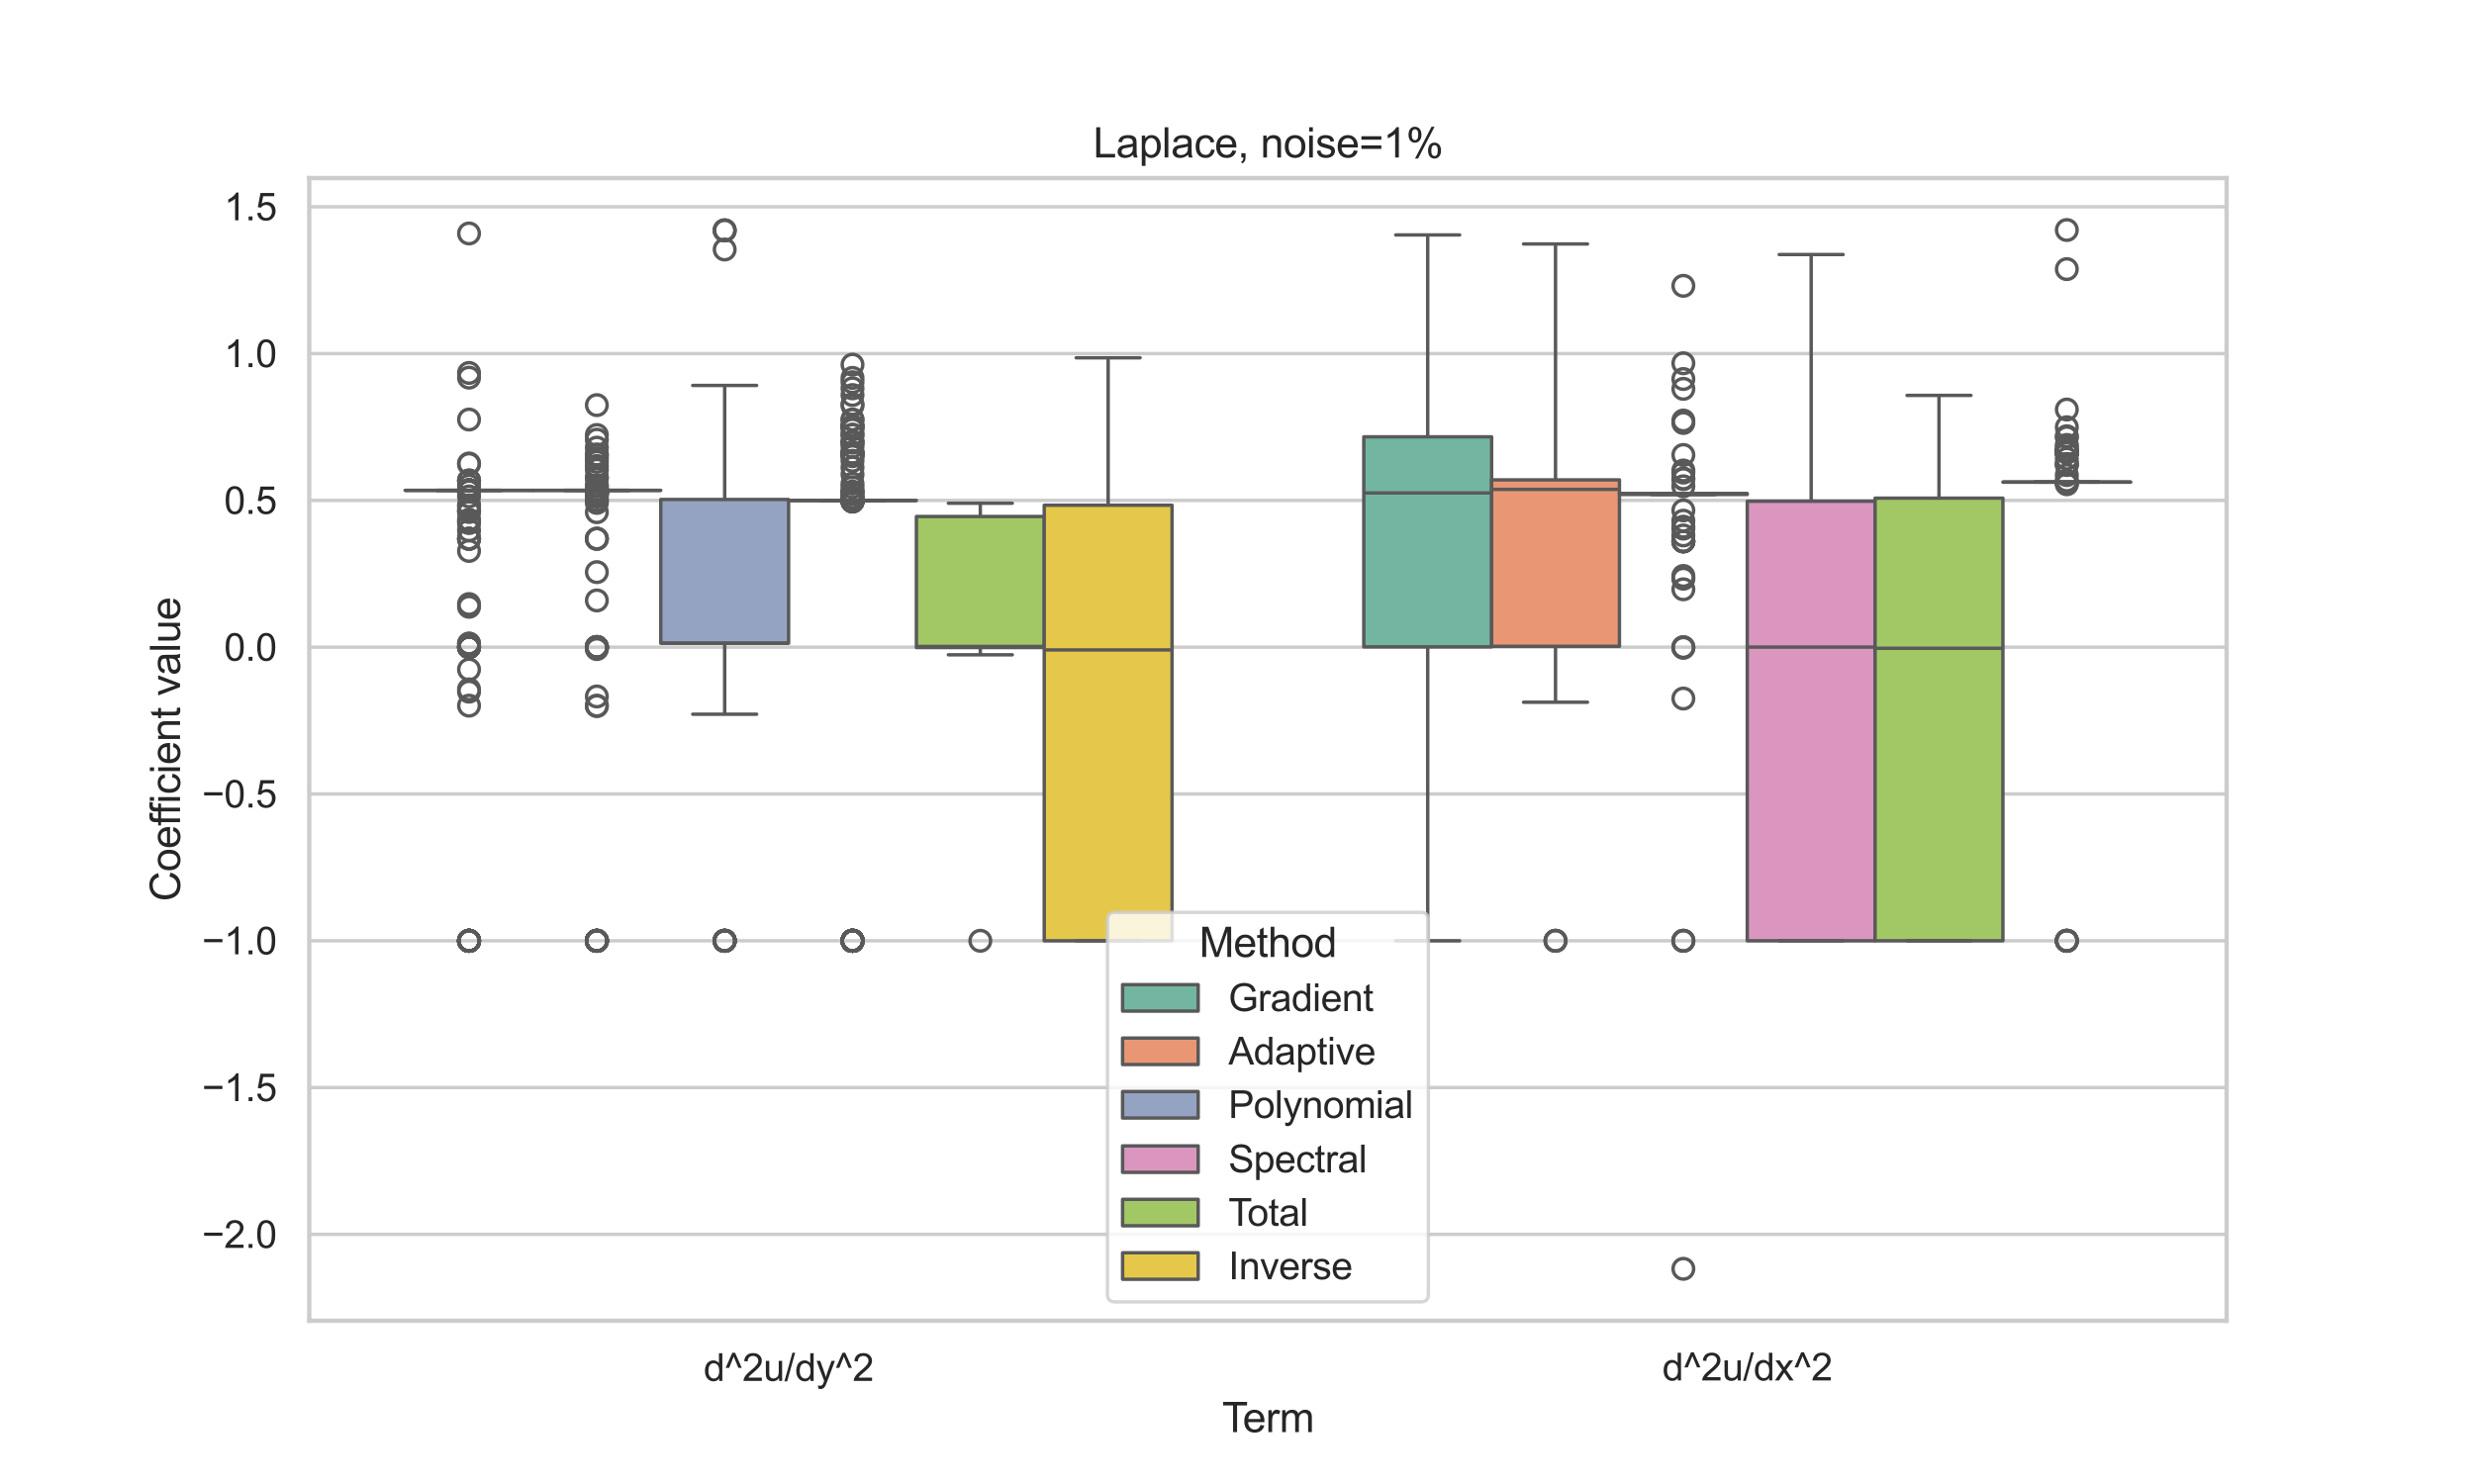 <?xml version="1.0" encoding="utf-8" standalone="no"?>
<!DOCTYPE svg PUBLIC "-//W3C//DTD SVG 1.1//EN"
  "http://www.w3.org/Graphics/SVG/1.1/DTD/svg11.dtd">
<svg xmlns:xlink="http://www.w3.org/1999/xlink" width="720pt" height="432pt" viewBox="0 0 720 432" xmlns="http://www.w3.org/2000/svg" version="1.1">
 <defs>
  <style type="text/css">*{stroke-linejoin: round; stroke-linecap: butt}</style>
 </defs>
 <g id="figure_1">
  <g id="patch_1">
   <path d="M 0 432 
L 720 432 
L 720 0 
L 0 0 
z
" style="fill: #ffffff"/>
  </g>
  <g id="axes_1">
   <g id="patch_2">
    <path d="M 90 384.48 
L 648 384.48 
L 648 51.84 
L 90 51.84 
z
" style="fill: #ffffff"/>
   </g>
   <g id="matplotlib.axis_1">
    <g id="xtick_1">
     <g id="text_1">
      <!-- d^2u/dy^2 -->
      <g style="fill: #262626" transform="translate(204.768 401.988) scale(0.11 -0.11)">
       <defs>
        <path id="ArialMT-64" d="M 2575 0 
L 2575 419 
Q 2259 -75 1647 -75 
Q 1250 -75 917 144 
Q 584 363 401 755 
Q 219 1147 219 1656 
Q 219 2153 384 2558 
Q 550 2963 881 3178 
Q 1213 3394 1622 3394 
Q 1922 3394 2156 3267 
Q 2391 3141 2538 2938 
L 2538 4581 
L 3097 4581 
L 3097 0 
L 2575 0 
z
M 797 1656 
Q 797 1019 1065 703 
Q 1334 388 1700 388 
Q 2069 388 2326 689 
Q 2584 991 2584 1609 
Q 2584 2291 2321 2609 
Q 2059 2928 1675 2928 
Q 1300 2928 1048 2622 
Q 797 2316 797 1656 
z
" transform="scale(0.016)"/>
        <path id="ArialMT-5e" d="M 747 2156 
L 169 2156 
L 1272 4659 
L 1725 4659 
L 2834 2156 
L 2269 2156 
L 1497 4022 
L 747 2156 
z
" transform="scale(0.016)"/>
        <path id="ArialMT-32" d="M 3222 541 
L 3222 0 
L 194 0 
Q 188 203 259 391 
Q 375 700 629 1000 
Q 884 1300 1366 1694 
Q 2113 2306 2375 2664 
Q 2638 3022 2638 3341 
Q 2638 3675 2398 3904 
Q 2159 4134 1775 4134 
Q 1369 4134 1125 3890 
Q 881 3647 878 3216 
L 300 3275 
Q 359 3922 746 4261 
Q 1134 4600 1788 4600 
Q 2447 4600 2831 4234 
Q 3216 3869 3216 3328 
Q 3216 3053 3103 2787 
Q 2991 2522 2730 2228 
Q 2469 1934 1863 1422 
Q 1356 997 1212 845 
Q 1069 694 975 541 
L 3222 541 
z
" transform="scale(0.016)"/>
        <path id="ArialMT-75" d="M 2597 0 
L 2597 488 
Q 2209 -75 1544 -75 
Q 1250 -75 995 37 
Q 741 150 617 320 
Q 494 491 444 738 
Q 409 903 409 1263 
L 409 3319 
L 972 3319 
L 972 1478 
Q 972 1038 1006 884 
Q 1059 663 1231 536 
Q 1403 409 1656 409 
Q 1909 409 2131 539 
Q 2353 669 2445 892 
Q 2538 1116 2538 1541 
L 2538 3319 
L 3100 3319 
L 3100 0 
L 2597 0 
z
" transform="scale(0.016)"/>
        <path id="ArialMT-2f" d="M 0 -78 
L 1328 4659 
L 1778 4659 
L 453 -78 
L 0 -78 
z
" transform="scale(0.016)"/>
        <path id="ArialMT-79" d="M 397 -1278 
L 334 -750 
Q 519 -800 656 -800 
Q 844 -800 956 -737 
Q 1069 -675 1141 -563 
Q 1194 -478 1313 -144 
Q 1328 -97 1363 -6 
L 103 3319 
L 709 3319 
L 1400 1397 
Q 1534 1031 1641 628 
Q 1738 1016 1872 1384 
L 2581 3319 
L 3144 3319 
L 1881 -56 
Q 1678 -603 1566 -809 
Q 1416 -1088 1222 -1217 
Q 1028 -1347 759 -1347 
Q 597 -1347 397 -1278 
z
" transform="scale(0.016)"/>
       </defs>
       <use xlink:href="#ArialMT-64"/>
       <use xlink:href="#ArialMT-5e" x="55.615"/>
       <use xlink:href="#ArialMT-32" x="102.539"/>
       <use xlink:href="#ArialMT-75" x="158.154"/>
       <use xlink:href="#ArialMT-2f" x="213.77"/>
       <use xlink:href="#ArialMT-64" x="241.553"/>
       <use xlink:href="#ArialMT-79" x="297.168"/>
       <use xlink:href="#ArialMT-5e" x="347.168"/>
       <use xlink:href="#ArialMT-32" x="394.092"/>
      </g>
     </g>
    </g>
    <g id="xtick_2">
     <g id="text_2">
      <!-- d^2u/dx^2 -->
      <g style="fill: #262626" transform="translate(483.768 401.854) scale(0.11 -0.11)">
       <defs>
        <path id="ArialMT-78" d="M 47 0 
L 1259 1725 
L 138 3319 
L 841 3319 
L 1350 2541 
Q 1494 2319 1581 2169 
Q 1719 2375 1834 2534 
L 2394 3319 
L 3066 3319 
L 1919 1756 
L 3153 0 
L 2463 0 
L 1781 1031 
L 1600 1309 
L 728 0 
L 47 0 
z
" transform="scale(0.016)"/>
       </defs>
       <use xlink:href="#ArialMT-64"/>
       <use xlink:href="#ArialMT-5e" x="55.615"/>
       <use xlink:href="#ArialMT-32" x="102.539"/>
       <use xlink:href="#ArialMT-75" x="158.154"/>
       <use xlink:href="#ArialMT-2f" x="213.77"/>
       <use xlink:href="#ArialMT-64" x="241.553"/>
       <use xlink:href="#ArialMT-78" x="297.168"/>
       <use xlink:href="#ArialMT-5e" x="347.168"/>
       <use xlink:href="#ArialMT-32" x="394.092"/>
      </g>
     </g>
    </g>
    <g id="text_3">
     <!-- Term -->
     <g style="fill: #262626" transform="translate(355.671 416.892) scale(0.12 -0.12)">
      <defs>
       <path id="ArialMT-54" d="M 1659 0 
L 1659 4041 
L 150 4041 
L 150 4581 
L 3781 4581 
L 3781 4041 
L 2266 4041 
L 2266 0 
L 1659 0 
z
" transform="scale(0.016)"/>
       <path id="ArialMT-65" d="M 2694 1069 
L 3275 997 
Q 3138 488 2766 206 
Q 2394 -75 1816 -75 
Q 1088 -75 661 373 
Q 234 822 234 1631 
Q 234 2469 665 2931 
Q 1097 3394 1784 3394 
Q 2450 3394 2872 2941 
Q 3294 2488 3294 1666 
Q 3294 1616 3291 1516 
L 816 1516 
Q 847 969 1125 678 
Q 1403 388 1819 388 
Q 2128 388 2347 550 
Q 2566 713 2694 1069 
z
M 847 1978 
L 2700 1978 
Q 2663 2397 2488 2606 
Q 2219 2931 1791 2931 
Q 1403 2931 1139 2672 
Q 875 2413 847 1978 
z
" transform="scale(0.016)"/>
       <path id="ArialMT-72" d="M 416 0 
L 416 3319 
L 922 3319 
L 922 2816 
Q 1116 3169 1280 3281 
Q 1444 3394 1641 3394 
Q 1925 3394 2219 3213 
L 2025 2691 
Q 1819 2813 1613 2813 
Q 1428 2813 1281 2702 
Q 1134 2591 1072 2394 
Q 978 2094 978 1738 
L 978 0 
L 416 0 
z
" transform="scale(0.016)"/>
       <path id="ArialMT-6d" d="M 422 0 
L 422 3319 
L 925 3319 
L 925 2853 
Q 1081 3097 1340 3245 
Q 1600 3394 1931 3394 
Q 2300 3394 2536 3241 
Q 2772 3088 2869 2813 
Q 3263 3394 3894 3394 
Q 4388 3394 4653 3120 
Q 4919 2847 4919 2278 
L 4919 0 
L 4359 0 
L 4359 2091 
Q 4359 2428 4304 2576 
Q 4250 2725 4106 2815 
Q 3963 2906 3769 2906 
Q 3419 2906 3187 2673 
Q 2956 2441 2956 1928 
L 2956 0 
L 2394 0 
L 2394 2156 
Q 2394 2531 2256 2718 
Q 2119 2906 1806 2906 
Q 1569 2906 1367 2781 
Q 1166 2656 1075 2415 
Q 984 2175 984 1722 
L 984 0 
L 422 0 
z
" transform="scale(0.016)"/>
      </defs>
      <use xlink:href="#ArialMT-54"/>
      <use xlink:href="#ArialMT-65" x="49.959"/>
      <use xlink:href="#ArialMT-72" x="105.574"/>
      <use xlink:href="#ArialMT-6d" x="138.875"/>
     </g>
    </g>
   </g>
   <g id="matplotlib.axis_2">
    <g id="ytick_1">
     <g id="line2d_1">
      <path d="M 90 359.332 
L 648 359.332 
" clip-path="url(#p789d057eeb)" style="fill: none; stroke: #cccccc; stroke-linecap: round"/>
     </g>
     <g id="text_4">
      <!-- −2.0 -->
      <g style="fill: #262626" transform="translate(58.785 363.269) scale(0.11 -0.11)">
       <defs>
        <path id="ArialMT-2212" d="M 3381 1997 
L 356 1997 
L 356 2522 
L 3381 2522 
L 3381 1997 
z
" transform="scale(0.016)"/>
        <path id="ArialMT-2e" d="M 581 0 
L 581 641 
L 1222 641 
L 1222 0 
L 581 0 
z
" transform="scale(0.016)"/>
        <path id="ArialMT-30" d="M 266 2259 
Q 266 3072 433 3567 
Q 600 4063 929 4331 
Q 1259 4600 1759 4600 
Q 2128 4600 2406 4451 
Q 2684 4303 2865 4023 
Q 3047 3744 3150 3342 
Q 3253 2941 3253 2259 
Q 3253 1453 3087 958 
Q 2922 463 2592 192 
Q 2263 -78 1759 -78 
Q 1097 -78 719 397 
Q 266 969 266 2259 
z
M 844 2259 
Q 844 1131 1108 757 
Q 1372 384 1759 384 
Q 2147 384 2411 759 
Q 2675 1134 2675 2259 
Q 2675 3391 2411 3762 
Q 2147 4134 1753 4134 
Q 1366 4134 1134 3806 
Q 844 3388 844 2259 
z
" transform="scale(0.016)"/>
       </defs>
       <use xlink:href="#ArialMT-2212"/>
       <use xlink:href="#ArialMT-32" x="58.398"/>
       <use xlink:href="#ArialMT-2e" x="114.014"/>
       <use xlink:href="#ArialMT-30" x="141.797"/>
      </g>
     </g>
    </g>
    <g id="ytick_2">
     <g id="line2d_2">
      <path d="M 90 316.598 
L 648 316.598 
" clip-path="url(#p789d057eeb)" style="fill: none; stroke: #cccccc; stroke-linecap: round"/>
     </g>
     <g id="text_5">
      <!-- −1.5 -->
      <g style="fill: #262626" transform="translate(58.785 320.535) scale(0.11 -0.11)">
       <defs>
        <path id="ArialMT-31" d="M 2384 0 
L 1822 0 
L 1822 3584 
Q 1619 3391 1289 3197 
Q 959 3003 697 2906 
L 697 3450 
Q 1169 3672 1522 3987 
Q 1875 4303 2022 4600 
L 2384 4600 
L 2384 0 
z
" transform="scale(0.016)"/>
        <path id="ArialMT-35" d="M 266 1200 
L 856 1250 
Q 922 819 1161 601 
Q 1400 384 1738 384 
Q 2144 384 2425 690 
Q 2706 997 2706 1503 
Q 2706 1984 2436 2262 
Q 2166 2541 1728 2541 
Q 1456 2541 1237 2417 
Q 1019 2294 894 2097 
L 366 2166 
L 809 4519 
L 3088 4519 
L 3088 3981 
L 1259 3981 
L 1013 2750 
Q 1425 3038 1878 3038 
Q 2478 3038 2890 2622 
Q 3303 2206 3303 1553 
Q 3303 931 2941 478 
Q 2500 -78 1738 -78 
Q 1113 -78 717 272 
Q 322 622 266 1200 
z
" transform="scale(0.016)"/>
       </defs>
       <use xlink:href="#ArialMT-2212"/>
       <use xlink:href="#ArialMT-31" x="58.398"/>
       <use xlink:href="#ArialMT-2e" x="114.014"/>
       <use xlink:href="#ArialMT-35" x="141.797"/>
      </g>
     </g>
    </g>
    <g id="ytick_3">
     <g id="line2d_3">
      <path d="M 90 273.865 
L 648 273.865 
" clip-path="url(#p789d057eeb)" style="fill: none; stroke: #cccccc; stroke-linecap: round"/>
     </g>
     <g id="text_6">
      <!-- −1.0 -->
      <g style="fill: #262626" transform="translate(58.785 277.801) scale(0.11 -0.11)">
       <use xlink:href="#ArialMT-2212"/>
       <use xlink:href="#ArialMT-31" x="58.398"/>
       <use xlink:href="#ArialMT-2e" x="114.014"/>
       <use xlink:href="#ArialMT-30" x="141.797"/>
      </g>
     </g>
    </g>
    <g id="ytick_4">
     <g id="line2d_4">
      <path d="M 90 231.131 
L 648 231.131 
" clip-path="url(#p789d057eeb)" style="fill: none; stroke: #cccccc; stroke-linecap: round"/>
     </g>
     <g id="text_7">
      <!-- −0.5 -->
      <g style="fill: #262626" transform="translate(58.785 235.067) scale(0.11 -0.11)">
       <use xlink:href="#ArialMT-2212"/>
       <use xlink:href="#ArialMT-30" x="58.398"/>
       <use xlink:href="#ArialMT-2e" x="114.014"/>
       <use xlink:href="#ArialMT-35" x="141.797"/>
      </g>
     </g>
    </g>
    <g id="ytick_5">
     <g id="line2d_5">
      <path d="M 90 188.397 
L 648 188.397 
" clip-path="url(#p789d057eeb)" style="fill: none; stroke: #cccccc; stroke-linecap: round"/>
     </g>
     <g id="text_8">
      <!-- 0.0 -->
      <g style="fill: #262626" transform="translate(65.21 192.333) scale(0.11 -0.11)">
       <use xlink:href="#ArialMT-30"/>
       <use xlink:href="#ArialMT-2e" x="55.615"/>
       <use xlink:href="#ArialMT-30" x="83.398"/>
      </g>
     </g>
    </g>
    <g id="ytick_6">
     <g id="line2d_6">
      <path d="M 90 145.663 
L 648 145.663 
" clip-path="url(#p789d057eeb)" style="fill: none; stroke: #cccccc; stroke-linecap: round"/>
     </g>
     <g id="text_9">
      <!-- 0.5 -->
      <g style="fill: #262626" transform="translate(65.21 149.6) scale(0.11 -0.11)">
       <use xlink:href="#ArialMT-30"/>
       <use xlink:href="#ArialMT-2e" x="55.615"/>
       <use xlink:href="#ArialMT-35" x="83.398"/>
      </g>
     </g>
    </g>
    <g id="ytick_7">
     <g id="line2d_7">
      <path d="M 90 102.929 
L 648 102.929 
" clip-path="url(#p789d057eeb)" style="fill: none; stroke: #cccccc; stroke-linecap: round"/>
     </g>
     <g id="text_10">
      <!-- 1.0 -->
      <g style="fill: #262626" transform="translate(65.21 106.866) scale(0.11 -0.11)">
       <use xlink:href="#ArialMT-31"/>
       <use xlink:href="#ArialMT-2e" x="55.615"/>
       <use xlink:href="#ArialMT-30" x="83.398"/>
      </g>
     </g>
    </g>
    <g id="ytick_8">
     <g id="line2d_8">
      <path d="M 90 60.195 
L 648 60.195 
" clip-path="url(#p789d057eeb)" style="fill: none; stroke: #cccccc; stroke-linecap: round"/>
     </g>
     <g id="text_11">
      <!-- 1.5 -->
      <g style="fill: #262626" transform="translate(65.21 64.132) scale(0.11 -0.11)">
       <use xlink:href="#ArialMT-31"/>
       <use xlink:href="#ArialMT-2e" x="55.615"/>
       <use xlink:href="#ArialMT-35" x="83.398"/>
      </g>
     </g>
    </g>
    <g id="text_12">
     <!-- Coefficient value -->
     <g style="fill: #262626" transform="translate(52.4 262.411) rotate(-90) scale(0.12 -0.12)">
      <defs>
       <path id="ArialMT-43" d="M 3763 1606 
L 4369 1453 
Q 4178 706 3683 314 
Q 3188 -78 2472 -78 
Q 1731 -78 1267 223 
Q 803 525 561 1097 
Q 319 1669 319 2325 
Q 319 3041 592 3573 
Q 866 4106 1370 4382 
Q 1875 4659 2481 4659 
Q 3169 4659 3637 4309 
Q 4106 3959 4291 3325 
L 3694 3184 
Q 3534 3684 3231 3912 
Q 2928 4141 2469 4141 
Q 1941 4141 1586 3887 
Q 1231 3634 1087 3207 
Q 944 2781 944 2328 
Q 944 1744 1114 1308 
Q 1284 872 1643 656 
Q 2003 441 2422 441 
Q 2931 441 3284 734 
Q 3638 1028 3763 1606 
z
" transform="scale(0.016)"/>
       <path id="ArialMT-6f" d="M 213 1659 
Q 213 2581 725 3025 
Q 1153 3394 1769 3394 
Q 2453 3394 2887 2945 
Q 3322 2497 3322 1706 
Q 3322 1066 3130 698 
Q 2938 331 2570 128 
Q 2203 -75 1769 -75 
Q 1072 -75 642 372 
Q 213 819 213 1659 
z
M 791 1659 
Q 791 1022 1069 705 
Q 1347 388 1769 388 
Q 2188 388 2466 706 
Q 2744 1025 2744 1678 
Q 2744 2294 2464 2611 
Q 2184 2928 1769 2928 
Q 1347 2928 1069 2612 
Q 791 2297 791 1659 
z
" transform="scale(0.016)"/>
       <path id="ArialMT-66" d="M 556 0 
L 556 2881 
L 59 2881 
L 59 3319 
L 556 3319 
L 556 3672 
Q 556 4006 616 4169 
Q 697 4388 901 4523 
Q 1106 4659 1475 4659 
Q 1713 4659 2000 4603 
L 1916 4113 
Q 1741 4144 1584 4144 
Q 1328 4144 1222 4034 
Q 1116 3925 1116 3625 
L 1116 3319 
L 1763 3319 
L 1763 2881 
L 1116 2881 
L 1116 0 
L 556 0 
z
" transform="scale(0.016)"/>
       <path id="ArialMT-69" d="M 425 3934 
L 425 4581 
L 988 4581 
L 988 3934 
L 425 3934 
z
M 425 0 
L 425 3319 
L 988 3319 
L 988 0 
L 425 0 
z
" transform="scale(0.016)"/>
       <path id="ArialMT-63" d="M 2588 1216 
L 3141 1144 
Q 3050 572 2676 248 
Q 2303 -75 1759 -75 
Q 1078 -75 664 370 
Q 250 816 250 1647 
Q 250 2184 428 2587 
Q 606 2991 970 3192 
Q 1334 3394 1763 3394 
Q 2303 3394 2647 3120 
Q 2991 2847 3088 2344 
L 2541 2259 
Q 2463 2594 2264 2762 
Q 2066 2931 1784 2931 
Q 1359 2931 1093 2626 
Q 828 2322 828 1663 
Q 828 994 1084 691 
Q 1341 388 1753 388 
Q 2084 388 2306 591 
Q 2528 794 2588 1216 
z
" transform="scale(0.016)"/>
       <path id="ArialMT-6e" d="M 422 0 
L 422 3319 
L 928 3319 
L 928 2847 
Q 1294 3394 1984 3394 
Q 2284 3394 2536 3286 
Q 2788 3178 2913 3003 
Q 3038 2828 3088 2588 
Q 3119 2431 3119 2041 
L 3119 0 
L 2556 0 
L 2556 2019 
Q 2556 2363 2490 2533 
Q 2425 2703 2258 2804 
Q 2091 2906 1866 2906 
Q 1506 2906 1245 2678 
Q 984 2450 984 1813 
L 984 0 
L 422 0 
z
" transform="scale(0.016)"/>
       <path id="ArialMT-74" d="M 1650 503 
L 1731 6 
Q 1494 -44 1306 -44 
Q 1000 -44 831 53 
Q 663 150 594 308 
Q 525 466 525 972 
L 525 2881 
L 113 2881 
L 113 3319 
L 525 3319 
L 525 4141 
L 1084 4478 
L 1084 3319 
L 1650 3319 
L 1650 2881 
L 1084 2881 
L 1084 941 
Q 1084 700 1114 631 
Q 1144 563 1211 522 
Q 1278 481 1403 481 
Q 1497 481 1650 503 
z
" transform="scale(0.016)"/>
       <path id="ArialMT-20" transform="scale(0.016)"/>
       <path id="ArialMT-76" d="M 1344 0 
L 81 3319 
L 675 3319 
L 1388 1331 
Q 1503 1009 1600 663 
Q 1675 925 1809 1294 
L 2547 3319 
L 3125 3319 
L 1869 0 
L 1344 0 
z
" transform="scale(0.016)"/>
       <path id="ArialMT-61" d="M 2588 409 
Q 2275 144 1986 34 
Q 1697 -75 1366 -75 
Q 819 -75 525 192 
Q 231 459 231 875 
Q 231 1119 342 1320 
Q 453 1522 633 1644 
Q 813 1766 1038 1828 
Q 1203 1872 1538 1913 
Q 2219 1994 2541 2106 
Q 2544 2222 2544 2253 
Q 2544 2597 2384 2738 
Q 2169 2928 1744 2928 
Q 1347 2928 1158 2789 
Q 969 2650 878 2297 
L 328 2372 
Q 403 2725 575 2942 
Q 747 3159 1072 3276 
Q 1397 3394 1825 3394 
Q 2250 3394 2515 3294 
Q 2781 3194 2906 3042 
Q 3031 2891 3081 2659 
Q 3109 2516 3109 2141 
L 3109 1391 
Q 3109 606 3145 398 
Q 3181 191 3288 0 
L 2700 0 
Q 2613 175 2588 409 
z
M 2541 1666 
Q 2234 1541 1622 1453 
Q 1275 1403 1131 1340 
Q 988 1278 909 1158 
Q 831 1038 831 891 
Q 831 666 1001 516 
Q 1172 366 1500 366 
Q 1825 366 2078 508 
Q 2331 650 2450 897 
Q 2541 1088 2541 1459 
L 2541 1666 
z
" transform="scale(0.016)"/>
       <path id="ArialMT-6c" d="M 409 0 
L 409 4581 
L 972 4581 
L 972 0 
L 409 0 
z
" transform="scale(0.016)"/>
      </defs>
      <use xlink:href="#ArialMT-43"/>
      <use xlink:href="#ArialMT-6f" x="72.217"/>
      <use xlink:href="#ArialMT-65" x="127.832"/>
      <use xlink:href="#ArialMT-66" x="183.447"/>
      <use xlink:href="#ArialMT-66" x="209.48"/>
      <use xlink:href="#ArialMT-69" x="237.264"/>
      <use xlink:href="#ArialMT-63" x="259.48"/>
      <use xlink:href="#ArialMT-69" x="309.48"/>
      <use xlink:href="#ArialMT-65" x="331.697"/>
      <use xlink:href="#ArialMT-6e" x="387.312"/>
      <use xlink:href="#ArialMT-74" x="442.928"/>
      <use xlink:href="#ArialMT-20" x="470.711"/>
      <use xlink:href="#ArialMT-76" x="498.494"/>
      <use xlink:href="#ArialMT-61" x="548.494"/>
      <use xlink:href="#ArialMT-6c" x="604.109"/>
      <use xlink:href="#ArialMT-75" x="626.326"/>
      <use xlink:href="#ArialMT-65" x="681.941"/>
     </g>
    </g>
   </g>
   <g id="patch_3">
    <path d="M 229.5 188.397 
L 229.5 188.397 
L 229.5 188.397 
L 229.5 188.397 
z
" clip-path="url(#p789d057eeb)" style="fill: #72b6a1; stroke: #595959; stroke-linejoin: miter"/>
   </g>
   <g id="patch_4">
    <path d="M 229.5 188.397 
L 229.5 188.397 
L 229.5 188.397 
L 229.5 188.397 
z
" clip-path="url(#p789d057eeb)" style="fill: #e99675; stroke: #595959; stroke-linejoin: miter"/>
   </g>
   <g id="patch_5">
    <path d="M 229.5 188.397 
L 229.5 188.397 
L 229.5 188.397 
L 229.5 188.397 
z
" clip-path="url(#p789d057eeb)" style="fill: #95a3c3; stroke: #595959; stroke-linejoin: miter"/>
   </g>
   <g id="patch_6">
    <path d="M 229.5 188.397 
L 229.5 188.397 
L 229.5 188.397 
L 229.5 188.397 
z
" clip-path="url(#p789d057eeb)" style="fill: #db96c0; stroke: #595959; stroke-linejoin: miter"/>
   </g>
   <g id="patch_7">
    <path d="M 229.5 188.397 
L 229.5 188.397 
L 229.5 188.397 
L 229.5 188.397 
z
" clip-path="url(#p789d057eeb)" style="fill: #a2c865; stroke: #595959; stroke-linejoin: miter"/>
   </g>
   <g id="patch_8">
    <path d="M 229.5 188.397 
L 229.5 188.397 
L 229.5 188.397 
L 229.5 188.397 
z
" clip-path="url(#p789d057eeb)" style="fill: #e5c849; stroke: #595959; stroke-linejoin: miter"/>
   </g>
   <g id="patch_9">
    <path d="M 117.9 142.753 
L 155.1 142.753 
L 155.1 142.753 
L 117.9 142.753 
L 117.9 142.753 
z
" clip-path="url(#p789d057eeb)" style="fill: #72b6a1; stroke: #595959; stroke-linejoin: miter"/>
   </g>
   <g id="line2d_9">
    <path d="M 136.5 142.753 
L 136.5 142.753 
" clip-path="url(#p789d057eeb)" style="fill: none; stroke: #595959"/>
   </g>
   <g id="line2d_10">
    <path d="M 136.5 142.753 
L 136.5 142.753 
" clip-path="url(#p789d057eeb)" style="fill: none; stroke: #595959"/>
   </g>
   <g id="line2d_11">
    <path d="M 127.2 142.753 
L 145.8 142.753 
" clip-path="url(#p789d057eeb)" style="fill: none; stroke: #595959; stroke-linecap: round"/>
   </g>
   <g id="line2d_12">
    <path d="M 127.2 142.753 
L 145.8 142.753 
" clip-path="url(#p789d057eeb)" style="fill: none; stroke: #595959; stroke-linecap: round"/>
   </g>
   <g id="line2d_13">
    <defs>
     <path id="m9e1a99a8e3" d="M 0 3 
C 0.796 3 1.559 2.684 2.121 2.121 
C 2.684 1.559 3 0.796 3 0 
C 3 -0.796 2.684 -1.559 2.121 -2.121 
C 1.559 -2.684 0.796 -3 0 -3 
C -0.796 -3 -1.559 -2.684 -2.121 -2.121 
C -2.684 -1.559 -3 -0.796 -3 0 
C -3 0.796 -2.684 1.559 -2.121 2.121 
C -1.559 2.684 -0.796 3 0 3 
z
" style="stroke: #595959"/>
    </defs>
    <g clip-path="url(#p789d057eeb)">
     <use xlink:href="#m9e1a99a8e3" x="136.5" y="156.834" style="fill-opacity: 0; stroke: #595959"/>
     <use xlink:href="#m9e1a99a8e3" x="136.5" y="156.834" style="fill-opacity: 0; stroke: #595959"/>
     <use xlink:href="#m9e1a99a8e3" x="136.5" y="142.967" style="fill-opacity: 0; stroke: #595959"/>
     <use xlink:href="#m9e1a99a8e3" x="136.5" y="154.402" style="fill-opacity: 0; stroke: #595959"/>
     <use xlink:href="#m9e1a99a8e3" x="136.5" y="273.865" style="fill-opacity: 0; stroke: #595959"/>
     <use xlink:href="#m9e1a99a8e3" x="136.5" y="160.379" style="fill-opacity: 0; stroke: #595959"/>
     <use xlink:href="#m9e1a99a8e3" x="136.5" y="148.08" style="fill-opacity: 0; stroke: #595959"/>
     <use xlink:href="#m9e1a99a8e3" x="136.5" y="156.834" style="fill-opacity: 0; stroke: #595959"/>
     <use xlink:href="#m9e1a99a8e3" x="136.5" y="152.265" style="fill-opacity: 0; stroke: #595959"/>
     <use xlink:href="#m9e1a99a8e3" x="136.5" y="142.79" style="fill-opacity: 0; stroke: #595959"/>
     <use xlink:href="#m9e1a99a8e3" x="136.5" y="142.974" style="fill-opacity: 0; stroke: #595959"/>
     <use xlink:href="#m9e1a99a8e3" x="136.5" y="273.865" style="fill-opacity: 0; stroke: #595959"/>
     <use xlink:href="#m9e1a99a8e3" x="136.5" y="273.865" style="fill-opacity: 0; stroke: #595959"/>
     <use xlink:href="#m9e1a99a8e3" x="136.5" y="273.865" style="fill-opacity: 0; stroke: #595959"/>
     <use xlink:href="#m9e1a99a8e3" x="136.5" y="142.789" style="fill-opacity: 0; stroke: #595959"/>
     <use xlink:href="#m9e1a99a8e3" x="136.5" y="176.637" style="fill-opacity: 0; stroke: #595959"/>
     <use xlink:href="#m9e1a99a8e3" x="136.5" y="149.045" style="fill-opacity: 0; stroke: #595959"/>
     <use xlink:href="#m9e1a99a8e3" x="136.5" y="188.359" style="fill-opacity: 0; stroke: #595959"/>
     <use xlink:href="#m9e1a99a8e3" x="136.5" y="205.417" style="fill-opacity: 0; stroke: #595959"/>
     <use xlink:href="#m9e1a99a8e3" x="136.5" y="142.79" style="fill-opacity: 0; stroke: #595959"/>
     <use xlink:href="#m9e1a99a8e3" x="136.5" y="273.865" style="fill-opacity: 0; stroke: #595959"/>
     <use xlink:href="#m9e1a99a8e3" x="136.5" y="188.387" style="fill-opacity: 0; stroke: #595959"/>
     <use xlink:href="#m9e1a99a8e3" x="136.5" y="273.865" style="fill-opacity: 0; stroke: #595959"/>
     <use xlink:href="#m9e1a99a8e3" x="136.5" y="273.865" style="fill-opacity: 0; stroke: #595959"/>
     <use xlink:href="#m9e1a99a8e3" x="136.5" y="188.418" style="fill-opacity: 0; stroke: #595959"/>
     <use xlink:href="#m9e1a99a8e3" x="136.5" y="151.311" style="fill-opacity: 0; stroke: #595959"/>
     <use xlink:href="#m9e1a99a8e3" x="136.5" y="142.792" style="fill-opacity: 0; stroke: #595959"/>
     <use xlink:href="#m9e1a99a8e3" x="136.5" y="156.834" style="fill-opacity: 0; stroke: #595959"/>
     <use xlink:href="#m9e1a99a8e3" x="136.5" y="273.865" style="fill-opacity: 0; stroke: #595959"/>
     <use xlink:href="#m9e1a99a8e3" x="136.5" y="273.865" style="fill-opacity: 0; stroke: #595959"/>
     <use xlink:href="#m9e1a99a8e3" x="136.5" y="273.865" style="fill-opacity: 0; stroke: #595959"/>
     <use xlink:href="#m9e1a99a8e3" x="136.5" y="187.37" style="fill-opacity: 0; stroke: #595959"/>
     <use xlink:href="#m9e1a99a8e3" x="136.5" y="273.865" style="fill-opacity: 0; stroke: #595959"/>
     <use xlink:href="#m9e1a99a8e3" x="136.5" y="273.865" style="fill-opacity: 0; stroke: #595959"/>
     <use xlink:href="#m9e1a99a8e3" x="136.5" y="188.363" style="fill-opacity: 0; stroke: #595959"/>
     <use xlink:href="#m9e1a99a8e3" x="136.5" y="142.908" style="fill-opacity: 0; stroke: #595959"/>
     <use xlink:href="#m9e1a99a8e3" x="136.5" y="144.52" style="fill-opacity: 0; stroke: #595959"/>
     <use xlink:href="#m9e1a99a8e3" x="136.5" y="188.361" style="fill-opacity: 0; stroke: #595959"/>
     <use xlink:href="#m9e1a99a8e3" x="136.5" y="273.865" style="fill-opacity: 0; stroke: #595959"/>
     <use xlink:href="#m9e1a99a8e3" x="136.5" y="200.677" style="fill-opacity: 0; stroke: #595959"/>
     <use xlink:href="#m9e1a99a8e3" x="136.5" y="187.37" style="fill-opacity: 0; stroke: #595959"/>
     <use xlink:href="#m9e1a99a8e3" x="136.5" y="273.865" style="fill-opacity: 0; stroke: #595959"/>
     <use xlink:href="#m9e1a99a8e3" x="136.5" y="273.865" style="fill-opacity: 0; stroke: #595959"/>
     <use xlink:href="#m9e1a99a8e3" x="136.5" y="147.19" style="fill-opacity: 0; stroke: #595959"/>
     <use xlink:href="#m9e1a99a8e3" x="136.5" y="151.801" style="fill-opacity: 0; stroke: #595959"/>
     <use xlink:href="#m9e1a99a8e3" x="136.5" y="273.865" style="fill-opacity: 0; stroke: #595959"/>
     <use xlink:href="#m9e1a99a8e3" x="136.5" y="147.126" style="fill-opacity: 0; stroke: #595959"/>
     <use xlink:href="#m9e1a99a8e3" x="136.5" y="194.889" style="fill-opacity: 0; stroke: #595959"/>
     <use xlink:href="#m9e1a99a8e3" x="136.5" y="148.789" style="fill-opacity: 0; stroke: #595959"/>
     <use xlink:href="#m9e1a99a8e3" x="136.5" y="142.954" style="fill-opacity: 0; stroke: #595959"/>
     <use xlink:href="#m9e1a99a8e3" x="136.5" y="273.865" style="fill-opacity: 0; stroke: #595959"/>
     <use xlink:href="#m9e1a99a8e3" x="136.5" y="201.339" style="fill-opacity: 0; stroke: #595959"/>
     <use xlink:href="#m9e1a99a8e3" x="136.5" y="148.688" style="fill-opacity: 0; stroke: #595959"/>
     <use xlink:href="#m9e1a99a8e3" x="136.5" y="273.865" style="fill-opacity: 0; stroke: #595959"/>
     <use xlink:href="#m9e1a99a8e3" x="136.5" y="188.361" style="fill-opacity: 0; stroke: #595959"/>
     <use xlink:href="#m9e1a99a8e3" x="136.5" y="142.794" style="fill-opacity: 0; stroke: #595959"/>
     <use xlink:href="#m9e1a99a8e3" x="136.5" y="273.865" style="fill-opacity: 0; stroke: #595959"/>
     <use xlink:href="#m9e1a99a8e3" x="136.5" y="175.843" style="fill-opacity: 0; stroke: #595959"/>
     <use xlink:href="#m9e1a99a8e3" x="136.5" y="188.375" style="fill-opacity: 0; stroke: #595959"/>
     <use xlink:href="#m9e1a99a8e3" x="136.5" y="142.805" style="fill-opacity: 0; stroke: #595959"/>
     <use xlink:href="#m9e1a99a8e3" x="136.5" y="67.961" style="fill-opacity: 0; stroke: #595959"/>
     <use xlink:href="#m9e1a99a8e3" x="136.5" y="142.732" style="fill-opacity: 0; stroke: #595959"/>
     <use xlink:href="#m9e1a99a8e3" x="136.5" y="139.948" style="fill-opacity: 0; stroke: #595959"/>
     <use xlink:href="#m9e1a99a8e3" x="136.5" y="139.926" style="fill-opacity: 0; stroke: #595959"/>
     <use xlink:href="#m9e1a99a8e3" x="136.5" y="141.364" style="fill-opacity: 0; stroke: #595959"/>
     <use xlink:href="#m9e1a99a8e3" x="136.5" y="122.127" style="fill-opacity: 0; stroke: #595959"/>
     <use xlink:href="#m9e1a99a8e3" x="136.5" y="109.933" style="fill-opacity: 0; stroke: #595959"/>
     <use xlink:href="#m9e1a99a8e3" x="136.5" y="142.732" style="fill-opacity: 0; stroke: #595959"/>
     <use xlink:href="#m9e1a99a8e3" x="136.5" y="142.732" style="fill-opacity: 0; stroke: #595959"/>
     <use xlink:href="#m9e1a99a8e3" x="136.5" y="142.732" style="fill-opacity: 0; stroke: #595959"/>
     <use xlink:href="#m9e1a99a8e3" x="136.5" y="108.56" style="fill-opacity: 0; stroke: #595959"/>
     <use xlink:href="#m9e1a99a8e3" x="136.5" y="142.732" style="fill-opacity: 0; stroke: #595959"/>
     <use xlink:href="#m9e1a99a8e3" x="136.5" y="142.732" style="fill-opacity: 0; stroke: #595959"/>
     <use xlink:href="#m9e1a99a8e3" x="136.5" y="142.732" style="fill-opacity: 0; stroke: #595959"/>
     <use xlink:href="#m9e1a99a8e3" x="136.5" y="134.92" style="fill-opacity: 0; stroke: #595959"/>
     <use xlink:href="#m9e1a99a8e3" x="136.5" y="135.062" style="fill-opacity: 0; stroke: #595959"/>
     <use xlink:href="#m9e1a99a8e3" x="136.5" y="139.843" style="fill-opacity: 0; stroke: #595959"/>
    </g>
   </g>
   <g id="patch_10">
    <path d="M 396.9 188.308 
L 434.1 188.308 
L 434.1 127.167 
L 396.9 127.167 
L 396.9 188.308 
z
" clip-path="url(#p789d057eeb)" style="fill: #72b6a1; stroke: #595959; stroke-linejoin: miter"/>
   </g>
   <g id="line2d_14">
    <path d="M 415.5 188.308 
L 415.5 273.865 
" clip-path="url(#p789d057eeb)" style="fill: none; stroke: #595959"/>
   </g>
   <g id="line2d_15">
    <path d="M 415.5 127.167 
L 415.5 68.397 
" clip-path="url(#p789d057eeb)" style="fill: none; stroke: #595959"/>
   </g>
   <g id="line2d_16">
    <path d="M 406.2 273.865 
L 424.8 273.865 
" clip-path="url(#p789d057eeb)" style="fill: none; stroke: #595959; stroke-linecap: round"/>
   </g>
   <g id="line2d_17">
    <path d="M 406.2 68.397 
L 424.8 68.397 
" clip-path="url(#p789d057eeb)" style="fill: none; stroke: #595959; stroke-linecap: round"/>
   </g>
   <g id="line2d_18"/>
   <g id="patch_11">
    <path d="M 155.1 142.753 
L 192.3 142.753 
L 192.3 142.753 
L 155.1 142.753 
L 155.1 142.753 
z
" clip-path="url(#p789d057eeb)" style="fill: #e99675; stroke: #595959; stroke-linejoin: miter"/>
   </g>
   <g id="line2d_19">
    <path d="M 173.7 142.753 
L 173.7 142.753 
" clip-path="url(#p789d057eeb)" style="fill: none; stroke: #595959"/>
   </g>
   <g id="line2d_20">
    <path d="M 173.7 142.753 
L 173.7 142.753 
" clip-path="url(#p789d057eeb)" style="fill: none; stroke: #595959"/>
   </g>
   <g id="line2d_21">
    <path d="M 164.4 142.753 
L 183 142.753 
" clip-path="url(#p789d057eeb)" style="fill: none; stroke: #595959; stroke-linecap: round"/>
   </g>
   <g id="line2d_22">
    <path d="M 164.4 142.753 
L 183 142.753 
" clip-path="url(#p789d057eeb)" style="fill: none; stroke: #595959; stroke-linecap: round"/>
   </g>
   <g id="line2d_23">
    <g clip-path="url(#p789d057eeb)">
     <use xlink:href="#m9e1a99a8e3" x="173.7" y="188.511" style="fill-opacity: 0; stroke: #595959"/>
     <use xlink:href="#m9e1a99a8e3" x="173.7" y="142.786" style="fill-opacity: 0; stroke: #595959"/>
     <use xlink:href="#m9e1a99a8e3" x="173.7" y="142.908" style="fill-opacity: 0; stroke: #595959"/>
     <use xlink:href="#m9e1a99a8e3" x="173.7" y="142.908" style="fill-opacity: 0; stroke: #595959"/>
     <use xlink:href="#m9e1a99a8e3" x="173.7" y="273.865" style="fill-opacity: 0; stroke: #595959"/>
     <use xlink:href="#m9e1a99a8e3" x="173.7" y="273.865" style="fill-opacity: 0; stroke: #595959"/>
     <use xlink:href="#m9e1a99a8e3" x="173.7" y="273.865" style="fill-opacity: 0; stroke: #595959"/>
     <use xlink:href="#m9e1a99a8e3" x="173.7" y="273.865" style="fill-opacity: 0; stroke: #595959"/>
     <use xlink:href="#m9e1a99a8e3" x="173.7" y="273.865" style="fill-opacity: 0; stroke: #595959"/>
     <use xlink:href="#m9e1a99a8e3" x="173.7" y="146.395" style="fill-opacity: 0; stroke: #595959"/>
     <use xlink:href="#m9e1a99a8e3" x="173.7" y="142.806" style="fill-opacity: 0; stroke: #595959"/>
     <use xlink:href="#m9e1a99a8e3" x="173.7" y="188.947" style="fill-opacity: 0; stroke: #595959"/>
     <use xlink:href="#m9e1a99a8e3" x="173.7" y="156.834" style="fill-opacity: 0; stroke: #595959"/>
     <use xlink:href="#m9e1a99a8e3" x="173.7" y="273.865" style="fill-opacity: 0; stroke: #595959"/>
     <use xlink:href="#m9e1a99a8e3" x="173.7" y="273.865" style="fill-opacity: 0; stroke: #595959"/>
     <use xlink:href="#m9e1a99a8e3" x="173.7" y="166.549" style="fill-opacity: 0; stroke: #595959"/>
     <use xlink:href="#m9e1a99a8e3" x="173.7" y="273.865" style="fill-opacity: 0; stroke: #595959"/>
     <use xlink:href="#m9e1a99a8e3" x="173.7" y="143.744" style="fill-opacity: 0; stroke: #595959"/>
     <use xlink:href="#m9e1a99a8e3" x="173.7" y="142.797" style="fill-opacity: 0; stroke: #595959"/>
     <use xlink:href="#m9e1a99a8e3" x="173.7" y="188.368" style="fill-opacity: 0; stroke: #595959"/>
     <use xlink:href="#m9e1a99a8e3" x="173.7" y="202.743" style="fill-opacity: 0; stroke: #595959"/>
     <use xlink:href="#m9e1a99a8e3" x="173.7" y="142.908" style="fill-opacity: 0; stroke: #595959"/>
     <use xlink:href="#m9e1a99a8e3" x="173.7" y="142.908" style="fill-opacity: 0; stroke: #595959"/>
     <use xlink:href="#m9e1a99a8e3" x="173.7" y="143.433" style="fill-opacity: 0; stroke: #595959"/>
     <use xlink:href="#m9e1a99a8e3" x="173.7" y="143.433" style="fill-opacity: 0; stroke: #595959"/>
     <use xlink:href="#m9e1a99a8e3" x="173.7" y="145.619" style="fill-opacity: 0; stroke: #595959"/>
     <use xlink:href="#m9e1a99a8e3" x="173.7" y="145.636" style="fill-opacity: 0; stroke: #595959"/>
     <use xlink:href="#m9e1a99a8e3" x="173.7" y="273.865" style="fill-opacity: 0; stroke: #595959"/>
     <use xlink:href="#m9e1a99a8e3" x="173.7" y="142.801" style="fill-opacity: 0; stroke: #595959"/>
     <use xlink:href="#m9e1a99a8e3" x="173.7" y="144.557" style="fill-opacity: 0; stroke: #595959"/>
     <use xlink:href="#m9e1a99a8e3" x="173.7" y="273.865" style="fill-opacity: 0; stroke: #595959"/>
     <use xlink:href="#m9e1a99a8e3" x="173.7" y="143.878" style="fill-opacity: 0; stroke: #595959"/>
     <use xlink:href="#m9e1a99a8e3" x="173.7" y="273.865" style="fill-opacity: 0; stroke: #595959"/>
     <use xlink:href="#m9e1a99a8e3" x="173.7" y="142.794" style="fill-opacity: 0; stroke: #595959"/>
     <use xlink:href="#m9e1a99a8e3" x="173.7" y="273.865" style="fill-opacity: 0; stroke: #595959"/>
     <use xlink:href="#m9e1a99a8e3" x="173.7" y="205.424" style="fill-opacity: 0; stroke: #595959"/>
     <use xlink:href="#m9e1a99a8e3" x="173.7" y="142.908" style="fill-opacity: 0; stroke: #595959"/>
     <use xlink:href="#m9e1a99a8e3" x="173.7" y="156.834" style="fill-opacity: 0; stroke: #595959"/>
     <use xlink:href="#m9e1a99a8e3" x="173.7" y="188.328" style="fill-opacity: 0; stroke: #595959"/>
     <use xlink:href="#m9e1a99a8e3" x="173.7" y="143.538" style="fill-opacity: 0; stroke: #595959"/>
     <use xlink:href="#m9e1a99a8e3" x="173.7" y="142.908" style="fill-opacity: 0; stroke: #595959"/>
     <use xlink:href="#m9e1a99a8e3" x="173.7" y="143.433" style="fill-opacity: 0; stroke: #595959"/>
     <use xlink:href="#m9e1a99a8e3" x="173.7" y="142.908" style="fill-opacity: 0; stroke: #595959"/>
     <use xlink:href="#m9e1a99a8e3" x="173.7" y="143.433" style="fill-opacity: 0; stroke: #595959"/>
     <use xlink:href="#m9e1a99a8e3" x="173.7" y="143.433" style="fill-opacity: 0; stroke: #595959"/>
     <use xlink:href="#m9e1a99a8e3" x="173.7" y="273.865" style="fill-opacity: 0; stroke: #595959"/>
     <use xlink:href="#m9e1a99a8e3" x="173.7" y="205.547" style="fill-opacity: 0; stroke: #595959"/>
     <use xlink:href="#m9e1a99a8e3" x="173.7" y="149.103" style="fill-opacity: 0; stroke: #595959"/>
     <use xlink:href="#m9e1a99a8e3" x="173.7" y="156.834" style="fill-opacity: 0; stroke: #595959"/>
     <use xlink:href="#m9e1a99a8e3" x="173.7" y="188.369" style="fill-opacity: 0; stroke: #595959"/>
     <use xlink:href="#m9e1a99a8e3" x="173.7" y="174.788" style="fill-opacity: 0; stroke: #595959"/>
     <use xlink:href="#m9e1a99a8e3" x="173.7" y="273.865" style="fill-opacity: 0; stroke: #595959"/>
     <use xlink:href="#m9e1a99a8e3" x="173.7" y="188.368" style="fill-opacity: 0; stroke: #595959"/>
     <use xlink:href="#m9e1a99a8e3" x="173.7" y="188.362" style="fill-opacity: 0; stroke: #595959"/>
     <use xlink:href="#m9e1a99a8e3" x="173.7" y="142.908" style="fill-opacity: 0; stroke: #595959"/>
     <use xlink:href="#m9e1a99a8e3" x="173.7" y="188.362" style="fill-opacity: 0; stroke: #595959"/>
     <use xlink:href="#m9e1a99a8e3" x="173.7" y="188.372" style="fill-opacity: 0; stroke: #595959"/>
     <use xlink:href="#m9e1a99a8e3" x="173.7" y="188.411" style="fill-opacity: 0; stroke: #595959"/>
     <use xlink:href="#m9e1a99a8e3" x="173.7" y="273.865" style="fill-opacity: 0; stroke: #595959"/>
     <use xlink:href="#m9e1a99a8e3" x="173.7" y="139.149" style="fill-opacity: 0; stroke: #595959"/>
     <use xlink:href="#m9e1a99a8e3" x="173.7" y="135.652" style="fill-opacity: 0; stroke: #595959"/>
     <use xlink:href="#m9e1a99a8e3" x="173.7" y="132.346" style="fill-opacity: 0; stroke: #595959"/>
     <use xlink:href="#m9e1a99a8e3" x="173.7" y="132.371" style="fill-opacity: 0; stroke: #595959"/>
     <use xlink:href="#m9e1a99a8e3" x="173.7" y="141.293" style="fill-opacity: 0; stroke: #595959"/>
     <use xlink:href="#m9e1a99a8e3" x="173.7" y="142.732" style="fill-opacity: 0; stroke: #595959"/>
     <use xlink:href="#m9e1a99a8e3" x="173.7" y="136.749" style="fill-opacity: 0; stroke: #595959"/>
     <use xlink:href="#m9e1a99a8e3" x="173.7" y="141.661" style="fill-opacity: 0; stroke: #595959"/>
     <use xlink:href="#m9e1a99a8e3" x="173.7" y="139.046" style="fill-opacity: 0; stroke: #595959"/>
     <use xlink:href="#m9e1a99a8e3" x="173.7" y="142.732" style="fill-opacity: 0; stroke: #595959"/>
     <use xlink:href="#m9e1a99a8e3" x="173.7" y="134.436" style="fill-opacity: 0; stroke: #595959"/>
     <use xlink:href="#m9e1a99a8e3" x="173.7" y="133.413" style="fill-opacity: 0; stroke: #595959"/>
     <use xlink:href="#m9e1a99a8e3" x="173.7" y="130.308" style="fill-opacity: 0; stroke: #595959"/>
     <use xlink:href="#m9e1a99a8e3" x="173.7" y="126.625" style="fill-opacity: 0; stroke: #595959"/>
     <use xlink:href="#m9e1a99a8e3" x="173.7" y="142.732" style="fill-opacity: 0; stroke: #595959"/>
     <use xlink:href="#m9e1a99a8e3" x="173.7" y="142.732" style="fill-opacity: 0; stroke: #595959"/>
     <use xlink:href="#m9e1a99a8e3" x="173.7" y="142.732" style="fill-opacity: 0; stroke: #595959"/>
     <use xlink:href="#m9e1a99a8e3" x="173.7" y="117.933" style="fill-opacity: 0; stroke: #595959"/>
     <use xlink:href="#m9e1a99a8e3" x="173.7" y="127.982" style="fill-opacity: 0; stroke: #595959"/>
    </g>
   </g>
   <g id="patch_12">
    <path d="M 434.1 188.145 
L 471.3 188.145 
L 471.3 139.69 
L 434.1 139.69 
L 434.1 188.145 
z
" clip-path="url(#p789d057eeb)" style="fill: #e99675; stroke: #595959; stroke-linejoin: miter"/>
   </g>
   <g id="line2d_24">
    <path d="M 452.7 188.145 
L 452.7 204.424 
" clip-path="url(#p789d057eeb)" style="fill: none; stroke: #595959"/>
   </g>
   <g id="line2d_25">
    <path d="M 452.7 139.69 
L 452.7 71.019 
" clip-path="url(#p789d057eeb)" style="fill: none; stroke: #595959"/>
   </g>
   <g id="line2d_26">
    <path d="M 443.4 204.424 
L 462 204.424 
" clip-path="url(#p789d057eeb)" style="fill: none; stroke: #595959; stroke-linecap: round"/>
   </g>
   <g id="line2d_27">
    <path d="M 443.4 71.019 
L 462 71.019 
" clip-path="url(#p789d057eeb)" style="fill: none; stroke: #595959; stroke-linecap: round"/>
   </g>
   <g id="line2d_28">
    <g clip-path="url(#p789d057eeb)">
     <use xlink:href="#m9e1a99a8e3" x="452.7" y="273.865" style="fill-opacity: 0; stroke: #595959"/>
     <use xlink:href="#m9e1a99a8e3" x="452.7" y="273.865" style="fill-opacity: 0; stroke: #595959"/>
     <use xlink:href="#m9e1a99a8e3" x="452.7" y="273.865" style="fill-opacity: 0; stroke: #595959"/>
    </g>
   </g>
   <g id="patch_13">
    <path d="M 192.3 187.247 
L 229.5 187.247 
L 229.5 145.405 
L 192.3 145.405 
L 192.3 187.247 
z
" clip-path="url(#p789d057eeb)" style="fill: #95a3c3; stroke: #595959; stroke-linejoin: miter"/>
   </g>
   <g id="line2d_29">
    <path d="M 210.9 187.247 
L 210.9 207.909 
" clip-path="url(#p789d057eeb)" style="fill: none; stroke: #595959"/>
   </g>
   <g id="line2d_30">
    <path d="M 210.9 145.405 
L 210.9 112.203 
" clip-path="url(#p789d057eeb)" style="fill: none; stroke: #595959"/>
   </g>
   <g id="line2d_31">
    <path d="M 201.6 207.909 
L 220.2 207.909 
" clip-path="url(#p789d057eeb)" style="fill: none; stroke: #595959; stroke-linecap: round"/>
   </g>
   <g id="line2d_32">
    <path d="M 201.6 112.203 
L 220.2 112.203 
" clip-path="url(#p789d057eeb)" style="fill: none; stroke: #595959; stroke-linecap: round"/>
   </g>
   <g id="line2d_33">
    <g clip-path="url(#p789d057eeb)">
     <use xlink:href="#m9e1a99a8e3" x="210.9" y="273.865" style="fill-opacity: 0; stroke: #595959"/>
     <use xlink:href="#m9e1a99a8e3" x="210.9" y="273.865" style="fill-opacity: 0; stroke: #595959"/>
     <use xlink:href="#m9e1a99a8e3" x="210.9" y="273.865" style="fill-opacity: 0; stroke: #595959"/>
     <use xlink:href="#m9e1a99a8e3" x="210.9" y="273.865" style="fill-opacity: 0; stroke: #595959"/>
     <use xlink:href="#m9e1a99a8e3" x="210.9" y="273.865" style="fill-opacity: 0; stroke: #595959"/>
     <use xlink:href="#m9e1a99a8e3" x="210.9" y="273.865" style="fill-opacity: 0; stroke: #595959"/>
     <use xlink:href="#m9e1a99a8e3" x="210.9" y="273.865" style="fill-opacity: 0; stroke: #595959"/>
     <use xlink:href="#m9e1a99a8e3" x="210.9" y="273.865" style="fill-opacity: 0; stroke: #595959"/>
     <use xlink:href="#m9e1a99a8e3" x="210.9" y="273.865" style="fill-opacity: 0; stroke: #595959"/>
     <use xlink:href="#m9e1a99a8e3" x="210.9" y="273.865" style="fill-opacity: 0; stroke: #595959"/>
     <use xlink:href="#m9e1a99a8e3" x="210.9" y="273.865" style="fill-opacity: 0; stroke: #595959"/>
     <use xlink:href="#m9e1a99a8e3" x="210.9" y="273.865" style="fill-opacity: 0; stroke: #595959"/>
     <use xlink:href="#m9e1a99a8e3" x="210.9" y="67.061" style="fill-opacity: 0; stroke: #595959"/>
     <use xlink:href="#m9e1a99a8e3" x="210.9" y="67.061" style="fill-opacity: 0; stroke: #595959"/>
     <use xlink:href="#m9e1a99a8e3" x="210.9" y="67.061" style="fill-opacity: 0; stroke: #595959"/>
     <use xlink:href="#m9e1a99a8e3" x="210.9" y="72.63" style="fill-opacity: 0; stroke: #595959"/>
    </g>
   </g>
   <g id="patch_14">
    <path d="M 471.3 143.94 
L 508.5 143.94 
L 508.5 143.672 
L 471.3 143.672 
L 471.3 143.94 
z
" clip-path="url(#p789d057eeb)" style="fill: #95a3c3; stroke: #595959; stroke-linejoin: miter"/>
   </g>
   <g id="line2d_34">
    <path d="M 489.9 143.94 
L 489.9 143.982 
" clip-path="url(#p789d057eeb)" style="fill: none; stroke: #595959"/>
   </g>
   <g id="line2d_35">
    <path d="M 489.9 143.672 
L 489.9 143.672 
" clip-path="url(#p789d057eeb)" style="fill: none; stroke: #595959"/>
   </g>
   <g id="line2d_36">
    <path d="M 480.6 143.982 
L 499.2 143.982 
" clip-path="url(#p789d057eeb)" style="fill: none; stroke: #595959; stroke-linecap: round"/>
   </g>
   <g id="line2d_37">
    <path d="M 480.6 143.672 
L 499.2 143.672 
" clip-path="url(#p789d057eeb)" style="fill: none; stroke: #595959; stroke-linecap: round"/>
   </g>
   <g id="line2d_38">
    <g clip-path="url(#p789d057eeb)">
     <use xlink:href="#m9e1a99a8e3" x="489.9" y="157.588" style="fill-opacity: 0; stroke: #595959"/>
     <use xlink:href="#m9e1a99a8e3" x="489.9" y="157.588" style="fill-opacity: 0; stroke: #595959"/>
     <use xlink:href="#m9e1a99a8e3" x="489.9" y="273.865" style="fill-opacity: 0; stroke: #595959"/>
     <use xlink:href="#m9e1a99a8e3" x="489.9" y="273.865" style="fill-opacity: 0; stroke: #595959"/>
     <use xlink:href="#m9e1a99a8e3" x="489.9" y="369.36" style="fill-opacity: 0; stroke: #595959"/>
     <use xlink:href="#m9e1a99a8e3" x="489.9" y="153.882" style="fill-opacity: 0; stroke: #595959"/>
     <use xlink:href="#m9e1a99a8e3" x="489.9" y="168.274" style="fill-opacity: 0; stroke: #595959"/>
     <use xlink:href="#m9e1a99a8e3" x="489.9" y="151.573" style="fill-opacity: 0; stroke: #595959"/>
     <use xlink:href="#m9e1a99a8e3" x="489.9" y="167.658" style="fill-opacity: 0; stroke: #595959"/>
     <use xlink:href="#m9e1a99a8e3" x="489.9" y="203.347" style="fill-opacity: 0; stroke: #595959"/>
     <use xlink:href="#m9e1a99a8e3" x="489.9" y="188.579" style="fill-opacity: 0; stroke: #595959"/>
     <use xlink:href="#m9e1a99a8e3" x="489.9" y="188.423" style="fill-opacity: 0; stroke: #595959"/>
     <use xlink:href="#m9e1a99a8e3" x="489.9" y="168.457" style="fill-opacity: 0; stroke: #595959"/>
     <use xlink:href="#m9e1a99a8e3" x="489.9" y="171.552" style="fill-opacity: 0; stroke: #595959"/>
     <use xlink:href="#m9e1a99a8e3" x="489.9" y="153.323" style="fill-opacity: 0; stroke: #595959"/>
     <use xlink:href="#m9e1a99a8e3" x="489.9" y="273.865" style="fill-opacity: 0; stroke: #595959"/>
     <use xlink:href="#m9e1a99a8e3" x="489.9" y="188.417" style="fill-opacity: 0; stroke: #595959"/>
     <use xlink:href="#m9e1a99a8e3" x="489.9" y="148.581" style="fill-opacity: 0; stroke: #595959"/>
     <use xlink:href="#m9e1a99a8e3" x="489.9" y="155.874" style="fill-opacity: 0; stroke: #595959"/>
     <use xlink:href="#m9e1a99a8e3" x="489.9" y="157.588" style="fill-opacity: 0; stroke: #595959"/>
     <use xlink:href="#m9e1a99a8e3" x="489.9" y="157.588" style="fill-opacity: 0; stroke: #595959"/>
     <use xlink:href="#m9e1a99a8e3" x="489.9" y="157.588" style="fill-opacity: 0; stroke: #595959"/>
     <use xlink:href="#m9e1a99a8e3" x="489.9" y="139.298" style="fill-opacity: 0; stroke: #595959"/>
     <use xlink:href="#m9e1a99a8e3" x="489.9" y="132.445" style="fill-opacity: 0; stroke: #595959"/>
     <use xlink:href="#m9e1a99a8e3" x="489.9" y="123.131" style="fill-opacity: 0; stroke: #595959"/>
     <use xlink:href="#m9e1a99a8e3" x="489.9" y="137.578" style="fill-opacity: 0; stroke: #595959"/>
     <use xlink:href="#m9e1a99a8e3" x="489.9" y="105.749" style="fill-opacity: 0; stroke: #595959"/>
     <use xlink:href="#m9e1a99a8e3" x="489.9" y="113.198" style="fill-opacity: 0; stroke: #595959"/>
     <use xlink:href="#m9e1a99a8e3" x="489.9" y="141.563" style="fill-opacity: 0; stroke: #595959"/>
     <use xlink:href="#m9e1a99a8e3" x="489.9" y="139.476" style="fill-opacity: 0; stroke: #595959"/>
     <use xlink:href="#m9e1a99a8e3" x="489.9" y="110.334" style="fill-opacity: 0; stroke: #595959"/>
     <use xlink:href="#m9e1a99a8e3" x="489.9" y="83.205" style="fill-opacity: 0; stroke: #595959"/>
     <use xlink:href="#m9e1a99a8e3" x="489.9" y="122.424" style="fill-opacity: 0; stroke: #595959"/>
     <use xlink:href="#m9e1a99a8e3" x="489.9" y="136.965" style="fill-opacity: 0; stroke: #595959"/>
    </g>
   </g>
   <g id="patch_15">
    <path d="M 229.5 145.708 
L 266.7 145.708 
L 266.7 145.695 
L 229.5 145.695 
L 229.5 145.708 
z
" clip-path="url(#p789d057eeb)" style="fill: #db96c0; stroke: #595959; stroke-linejoin: miter"/>
   </g>
   <g id="line2d_39">
    <path d="M 248.1 145.708 
L 248.1 145.708 
" clip-path="url(#p789d057eeb)" style="fill: none; stroke: #595959"/>
   </g>
   <g id="line2d_40">
    <path d="M 248.1 145.695 
L 248.1 145.693 
" clip-path="url(#p789d057eeb)" style="fill: none; stroke: #595959"/>
   </g>
   <g id="line2d_41">
    <path d="M 238.8 145.708 
L 257.4 145.708 
" clip-path="url(#p789d057eeb)" style="fill: none; stroke: #595959; stroke-linecap: round"/>
   </g>
   <g id="line2d_42">
    <path d="M 238.8 145.693 
L 257.4 145.693 
" clip-path="url(#p789d057eeb)" style="fill: none; stroke: #595959; stroke-linecap: round"/>
   </g>
   <g id="line2d_43">
    <g clip-path="url(#p789d057eeb)">
     <use xlink:href="#m9e1a99a8e3" x="248.1" y="273.865" style="fill-opacity: 0; stroke: #595959"/>
     <use xlink:href="#m9e1a99a8e3" x="248.1" y="273.865" style="fill-opacity: 0; stroke: #595959"/>
     <use xlink:href="#m9e1a99a8e3" x="248.1" y="146.029" style="fill-opacity: 0; stroke: #595959"/>
     <use xlink:href="#m9e1a99a8e3" x="248.1" y="273.865" style="fill-opacity: 0; stroke: #595959"/>
     <use xlink:href="#m9e1a99a8e3" x="248.1" y="273.865" style="fill-opacity: 0; stroke: #595959"/>
     <use xlink:href="#m9e1a99a8e3" x="248.1" y="273.865" style="fill-opacity: 0; stroke: #595959"/>
     <use xlink:href="#m9e1a99a8e3" x="248.1" y="145.822" style="fill-opacity: 0; stroke: #595959"/>
     <use xlink:href="#m9e1a99a8e3" x="248.1" y="273.865" style="fill-opacity: 0; stroke: #595959"/>
     <use xlink:href="#m9e1a99a8e3" x="248.1" y="273.865" style="fill-opacity: 0; stroke: #595959"/>
     <use xlink:href="#m9e1a99a8e3" x="248.1" y="273.865" style="fill-opacity: 0; stroke: #595959"/>
     <use xlink:href="#m9e1a99a8e3" x="248.1" y="145.905" style="fill-opacity: 0; stroke: #595959"/>
     <use xlink:href="#m9e1a99a8e3" x="248.1" y="273.865" style="fill-opacity: 0; stroke: #595959"/>
     <use xlink:href="#m9e1a99a8e3" x="248.1" y="273.865" style="fill-opacity: 0; stroke: #595959"/>
     <use xlink:href="#m9e1a99a8e3" x="248.1" y="273.865" style="fill-opacity: 0; stroke: #595959"/>
     <use xlink:href="#m9e1a99a8e3" x="248.1" y="273.865" style="fill-opacity: 0; stroke: #595959"/>
     <use xlink:href="#m9e1a99a8e3" x="248.1" y="273.865" style="fill-opacity: 0; stroke: #595959"/>
     <use xlink:href="#m9e1a99a8e3" x="248.1" y="145.905" style="fill-opacity: 0; stroke: #595959"/>
     <use xlink:href="#m9e1a99a8e3" x="248.1" y="145.886" style="fill-opacity: 0; stroke: #595959"/>
     <use xlink:href="#m9e1a99a8e3" x="248.1" y="145.903" style="fill-opacity: 0; stroke: #595959"/>
     <use xlink:href="#m9e1a99a8e3" x="248.1" y="273.865" style="fill-opacity: 0; stroke: #595959"/>
     <use xlink:href="#m9e1a99a8e3" x="248.1" y="273.865" style="fill-opacity: 0; stroke: #595959"/>
     <use xlink:href="#m9e1a99a8e3" x="248.1" y="273.865" style="fill-opacity: 0; stroke: #595959"/>
     <use xlink:href="#m9e1a99a8e3" x="248.1" y="273.865" style="fill-opacity: 0; stroke: #595959"/>
     <use xlink:href="#m9e1a99a8e3" x="248.1" y="273.865" style="fill-opacity: 0; stroke: #595959"/>
     <use xlink:href="#m9e1a99a8e3" x="248.1" y="145.905" style="fill-opacity: 0; stroke: #595959"/>
     <use xlink:href="#m9e1a99a8e3" x="248.1" y="145.903" style="fill-opacity: 0; stroke: #595959"/>
     <use xlink:href="#m9e1a99a8e3" x="248.1" y="273.865" style="fill-opacity: 0; stroke: #595959"/>
     <use xlink:href="#m9e1a99a8e3" x="248.1" y="273.865" style="fill-opacity: 0; stroke: #595959"/>
     <use xlink:href="#m9e1a99a8e3" x="248.1" y="145.905" style="fill-opacity: 0; stroke: #595959"/>
     <use xlink:href="#m9e1a99a8e3" x="248.1" y="273.865" style="fill-opacity: 0; stroke: #595959"/>
     <use xlink:href="#m9e1a99a8e3" x="248.1" y="145.891" style="fill-opacity: 0; stroke: #595959"/>
     <use xlink:href="#m9e1a99a8e3" x="248.1" y="273.865" style="fill-opacity: 0; stroke: #595959"/>
     <use xlink:href="#m9e1a99a8e3" x="248.1" y="273.865" style="fill-opacity: 0; stroke: #595959"/>
     <use xlink:href="#m9e1a99a8e3" x="248.1" y="273.865" style="fill-opacity: 0; stroke: #595959"/>
     <use xlink:href="#m9e1a99a8e3" x="248.1" y="273.865" style="fill-opacity: 0; stroke: #595959"/>
     <use xlink:href="#m9e1a99a8e3" x="248.1" y="273.865" style="fill-opacity: 0; stroke: #595959"/>
     <use xlink:href="#m9e1a99a8e3" x="248.1" y="145.903" style="fill-opacity: 0; stroke: #595959"/>
     <use xlink:href="#m9e1a99a8e3" x="248.1" y="273.865" style="fill-opacity: 0; stroke: #595959"/>
     <use xlink:href="#m9e1a99a8e3" x="248.1" y="273.865" style="fill-opacity: 0; stroke: #595959"/>
     <use xlink:href="#m9e1a99a8e3" x="248.1" y="273.865" style="fill-opacity: 0; stroke: #595959"/>
     <use xlink:href="#m9e1a99a8e3" x="248.1" y="273.865" style="fill-opacity: 0; stroke: #595959"/>
     <use xlink:href="#m9e1a99a8e3" x="248.1" y="273.865" style="fill-opacity: 0; stroke: #595959"/>
     <use xlink:href="#m9e1a99a8e3" x="248.1" y="273.865" style="fill-opacity: 0; stroke: #595959"/>
     <use xlink:href="#m9e1a99a8e3" x="248.1" y="273.865" style="fill-opacity: 0; stroke: #595959"/>
     <use xlink:href="#m9e1a99a8e3" x="248.1" y="273.865" style="fill-opacity: 0; stroke: #595959"/>
     <use xlink:href="#m9e1a99a8e3" x="248.1" y="273.865" style="fill-opacity: 0; stroke: #595959"/>
     <use xlink:href="#m9e1a99a8e3" x="248.1" y="273.865" style="fill-opacity: 0; stroke: #595959"/>
     <use xlink:href="#m9e1a99a8e3" x="248.1" y="273.865" style="fill-opacity: 0; stroke: #595959"/>
     <use xlink:href="#m9e1a99a8e3" x="248.1" y="273.865" style="fill-opacity: 0; stroke: #595959"/>
     <use xlink:href="#m9e1a99a8e3" x="248.1" y="273.865" style="fill-opacity: 0; stroke: #595959"/>
     <use xlink:href="#m9e1a99a8e3" x="248.1" y="273.865" style="fill-opacity: 0; stroke: #595959"/>
     <use xlink:href="#m9e1a99a8e3" x="248.1" y="113.05" style="fill-opacity: 0; stroke: #595959"/>
     <use xlink:href="#m9e1a99a8e3" x="248.1" y="106.149" style="fill-opacity: 0; stroke: #595959"/>
     <use xlink:href="#m9e1a99a8e3" x="248.1" y="128.499" style="fill-opacity: 0; stroke: #595959"/>
     <use xlink:href="#m9e1a99a8e3" x="248.1" y="145.124" style="fill-opacity: 0; stroke: #595959"/>
     <use xlink:href="#m9e1a99a8e3" x="248.1" y="132.791" style="fill-opacity: 0; stroke: #595959"/>
     <use xlink:href="#m9e1a99a8e3" x="248.1" y="145.124" style="fill-opacity: 0; stroke: #595959"/>
     <use xlink:href="#m9e1a99a8e3" x="248.1" y="145.124" style="fill-opacity: 0; stroke: #595959"/>
     <use xlink:href="#m9e1a99a8e3" x="248.1" y="118.08" style="fill-opacity: 0; stroke: #595959"/>
     <use xlink:href="#m9e1a99a8e3" x="248.1" y="110.004" style="fill-opacity: 0; stroke: #595959"/>
     <use xlink:href="#m9e1a99a8e3" x="248.1" y="138.106" style="fill-opacity: 0; stroke: #595959"/>
     <use xlink:href="#m9e1a99a8e3" x="248.1" y="124.088" style="fill-opacity: 0; stroke: #595959"/>
     <use xlink:href="#m9e1a99a8e3" x="248.1" y="124.088" style="fill-opacity: 0; stroke: #595959"/>
     <use xlink:href="#m9e1a99a8e3" x="248.1" y="124.088" style="fill-opacity: 0; stroke: #595959"/>
     <use xlink:href="#m9e1a99a8e3" x="248.1" y="124.088" style="fill-opacity: 0; stroke: #595959"/>
     <use xlink:href="#m9e1a99a8e3" x="248.1" y="140.772" style="fill-opacity: 0; stroke: #595959"/>
     <use xlink:href="#m9e1a99a8e3" x="248.1" y="126.572" style="fill-opacity: 0; stroke: #595959"/>
     <use xlink:href="#m9e1a99a8e3" x="248.1" y="126.572" style="fill-opacity: 0; stroke: #595959"/>
     <use xlink:href="#m9e1a99a8e3" x="248.1" y="132.296" style="fill-opacity: 0; stroke: #595959"/>
     <use xlink:href="#m9e1a99a8e3" x="248.1" y="143.811" style="fill-opacity: 0; stroke: #595959"/>
     <use xlink:href="#m9e1a99a8e3" x="248.1" y="111.253" style="fill-opacity: 0; stroke: #595959"/>
     <use xlink:href="#m9e1a99a8e3" x="248.1" y="125.045" style="fill-opacity: 0; stroke: #595959"/>
     <use xlink:href="#m9e1a99a8e3" x="248.1" y="141.834" style="fill-opacity: 0; stroke: #595959"/>
     <use xlink:href="#m9e1a99a8e3" x="248.1" y="134.146" style="fill-opacity: 0; stroke: #595959"/>
     <use xlink:href="#m9e1a99a8e3" x="248.1" y="131.873" style="fill-opacity: 0; stroke: #595959"/>
     <use xlink:href="#m9e1a99a8e3" x="248.1" y="131.873" style="fill-opacity: 0; stroke: #595959"/>
     <use xlink:href="#m9e1a99a8e3" x="248.1" y="131.873" style="fill-opacity: 0; stroke: #595959"/>
     <use xlink:href="#m9e1a99a8e3" x="248.1" y="131.873" style="fill-opacity: 0; stroke: #595959"/>
     <use xlink:href="#m9e1a99a8e3" x="248.1" y="132.385" style="fill-opacity: 0; stroke: #595959"/>
     <use xlink:href="#m9e1a99a8e3" x="248.1" y="136.087" style="fill-opacity: 0; stroke: #595959"/>
     <use xlink:href="#m9e1a99a8e3" x="248.1" y="143.175" style="fill-opacity: 0; stroke: #595959"/>
     <use xlink:href="#m9e1a99a8e3" x="248.1" y="143.175" style="fill-opacity: 0; stroke: #595959"/>
     <use xlink:href="#m9e1a99a8e3" x="248.1" y="117.635" style="fill-opacity: 0; stroke: #595959"/>
     <use xlink:href="#m9e1a99a8e3" x="248.1" y="115" style="fill-opacity: 0; stroke: #595959"/>
     <use xlink:href="#m9e1a99a8e3" x="248.1" y="144.779" style="fill-opacity: 0; stroke: #595959"/>
     <use xlink:href="#m9e1a99a8e3" x="248.1" y="128.807" style="fill-opacity: 0; stroke: #595959"/>
     <use xlink:href="#m9e1a99a8e3" x="248.1" y="128.807" style="fill-opacity: 0; stroke: #595959"/>
     <use xlink:href="#m9e1a99a8e3" x="248.1" y="130.035" style="fill-opacity: 0; stroke: #595959"/>
     <use xlink:href="#m9e1a99a8e3" x="248.1" y="122.162" style="fill-opacity: 0; stroke: #595959"/>
     <use xlink:href="#m9e1a99a8e3" x="248.1" y="122.162" style="fill-opacity: 0; stroke: #595959"/>
     <use xlink:href="#m9e1a99a8e3" x="248.1" y="145.531" style="fill-opacity: 0; stroke: #595959"/>
     <use xlink:href="#m9e1a99a8e3" x="248.1" y="143.264" style="fill-opacity: 0; stroke: #595959"/>
     <use xlink:href="#m9e1a99a8e3" x="248.1" y="132.304" style="fill-opacity: 0; stroke: #595959"/>
    </g>
   </g>
   <g id="patch_16">
    <path d="M 508.5 273.865 
L 545.7 273.865 
L 545.7 145.915 
L 508.5 145.915 
L 508.5 273.865 
z
" clip-path="url(#p789d057eeb)" style="fill: #db96c0; stroke: #595959; stroke-linejoin: miter"/>
   </g>
   <g id="line2d_44">
    <path d="M 527.1 273.865 
L 527.1 273.865 
" clip-path="url(#p789d057eeb)" style="fill: none; stroke: #595959"/>
   </g>
   <g id="line2d_45">
    <path d="M 527.1 145.915 
L 527.1 74.1 
" clip-path="url(#p789d057eeb)" style="fill: none; stroke: #595959"/>
   </g>
   <g id="line2d_46">
    <path d="M 517.8 273.865 
L 536.4 273.865 
" clip-path="url(#p789d057eeb)" style="fill: none; stroke: #595959; stroke-linecap: round"/>
   </g>
   <g id="line2d_47">
    <path d="M 517.8 74.1 
L 536.4 74.1 
" clip-path="url(#p789d057eeb)" style="fill: none; stroke: #595959; stroke-linecap: round"/>
   </g>
   <g id="line2d_48"/>
   <g id="patch_17">
    <path d="M 266.7 188.506 
L 303.9 188.506 
L 303.9 150.347 
L 266.7 150.347 
L 266.7 188.506 
z
" clip-path="url(#p789d057eeb)" style="fill: #a2c865; stroke: #595959; stroke-linejoin: miter"/>
   </g>
   <g id="line2d_49">
    <path d="M 285.3 188.506 
L 285.3 190.61 
" clip-path="url(#p789d057eeb)" style="fill: none; stroke: #595959"/>
   </g>
   <g id="line2d_50">
    <path d="M 285.3 150.347 
L 285.3 146.499 
" clip-path="url(#p789d057eeb)" style="fill: none; stroke: #595959"/>
   </g>
   <g id="line2d_51">
    <path d="M 276 190.61 
L 294.6 190.61 
" clip-path="url(#p789d057eeb)" style="fill: none; stroke: #595959; stroke-linecap: round"/>
   </g>
   <g id="line2d_52">
    <path d="M 276 146.499 
L 294.6 146.499 
" clip-path="url(#p789d057eeb)" style="fill: none; stroke: #595959; stroke-linecap: round"/>
   </g>
   <g id="line2d_53">
    <g clip-path="url(#p789d057eeb)">
     <use xlink:href="#m9e1a99a8e3" x="285.3" y="273.865" style="fill-opacity: 0; stroke: #595959"/>
    </g>
   </g>
   <g id="patch_18">
    <path d="M 545.7 273.865 
L 582.9 273.865 
L 582.9 145.015 
L 545.7 145.015 
L 545.7 273.865 
z
" clip-path="url(#p789d057eeb)" style="fill: #a2c865; stroke: #595959; stroke-linejoin: miter"/>
   </g>
   <g id="line2d_54">
    <path d="M 564.3 273.865 
L 564.3 273.865 
" clip-path="url(#p789d057eeb)" style="fill: none; stroke: #595959"/>
   </g>
   <g id="line2d_55">
    <path d="M 564.3 145.015 
L 564.3 115.108 
" clip-path="url(#p789d057eeb)" style="fill: none; stroke: #595959"/>
   </g>
   <g id="line2d_56">
    <path d="M 555 273.865 
L 573.6 273.865 
" clip-path="url(#p789d057eeb)" style="fill: none; stroke: #595959; stroke-linecap: round"/>
   </g>
   <g id="line2d_57">
    <path d="M 555 115.108 
L 573.6 115.108 
" clip-path="url(#p789d057eeb)" style="fill: none; stroke: #595959; stroke-linecap: round"/>
   </g>
   <g id="line2d_58"/>
   <g id="patch_19">
    <path d="M 303.9 273.865 
L 341.1 273.865 
L 341.1 147.08 
L 303.9 147.08 
L 303.9 273.865 
z
" clip-path="url(#p789d057eeb)" style="fill: #e5c849; stroke: #595959; stroke-linejoin: miter"/>
   </g>
   <g id="line2d_59">
    <path d="M 322.5 273.865 
L 322.5 273.865 
" clip-path="url(#p789d057eeb)" style="fill: none; stroke: #595959"/>
   </g>
   <g id="line2d_60">
    <path d="M 322.5 147.08 
L 322.5 104.152 
" clip-path="url(#p789d057eeb)" style="fill: none; stroke: #595959"/>
   </g>
   <g id="line2d_61">
    <path d="M 313.2 273.865 
L 331.8 273.865 
" clip-path="url(#p789d057eeb)" style="fill: none; stroke: #595959; stroke-linecap: round"/>
   </g>
   <g id="line2d_62">
    <path d="M 313.2 104.152 
L 331.8 104.152 
" clip-path="url(#p789d057eeb)" style="fill: none; stroke: #595959; stroke-linecap: round"/>
   </g>
   <g id="line2d_63"/>
   <g id="patch_20">
    <path d="M 582.9 140.35 
L 620.1 140.35 
L 620.1 140.321 
L 582.9 140.321 
L 582.9 140.35 
z
" clip-path="url(#p789d057eeb)" style="fill: #e5c849; stroke: #595959; stroke-linejoin: miter"/>
   </g>
   <g id="line2d_64">
    <path d="M 601.5 140.35 
L 601.5 140.35 
" clip-path="url(#p789d057eeb)" style="fill: none; stroke: #595959"/>
   </g>
   <g id="line2d_65">
    <path d="M 601.5 140.321 
L 601.5 140.313 
" clip-path="url(#p789d057eeb)" style="fill: none; stroke: #595959"/>
   </g>
   <g id="line2d_66">
    <path d="M 592.2 140.35 
L 610.8 140.35 
" clip-path="url(#p789d057eeb)" style="fill: none; stroke: #595959; stroke-linecap: round"/>
   </g>
   <g id="line2d_67">
    <path d="M 592.2 140.313 
L 610.8 140.313 
" clip-path="url(#p789d057eeb)" style="fill: none; stroke: #595959; stroke-linecap: round"/>
   </g>
   <g id="line2d_68">
    <g clip-path="url(#p789d057eeb)">
     <use xlink:href="#m9e1a99a8e3" x="601.5" y="140.759" style="fill-opacity: 0; stroke: #595959"/>
     <use xlink:href="#m9e1a99a8e3" x="601.5" y="273.865" style="fill-opacity: 0; stroke: #595959"/>
     <use xlink:href="#m9e1a99a8e3" x="601.5" y="273.865" style="fill-opacity: 0; stroke: #595959"/>
     <use xlink:href="#m9e1a99a8e3" x="601.5" y="140.965" style="fill-opacity: 0; stroke: #595959"/>
     <use xlink:href="#m9e1a99a8e3" x="601.5" y="273.865" style="fill-opacity: 0; stroke: #595959"/>
     <use xlink:href="#m9e1a99a8e3" x="601.5" y="140.438" style="fill-opacity: 0; stroke: #595959"/>
     <use xlink:href="#m9e1a99a8e3" x="601.5" y="140.395" style="fill-opacity: 0; stroke: #595959"/>
     <use xlink:href="#m9e1a99a8e3" x="601.5" y="273.865" style="fill-opacity: 0; stroke: #595959"/>
     <use xlink:href="#m9e1a99a8e3" x="601.5" y="273.865" style="fill-opacity: 0; stroke: #595959"/>
     <use xlink:href="#m9e1a99a8e3" x="601.5" y="273.865" style="fill-opacity: 0; stroke: #595959"/>
     <use xlink:href="#m9e1a99a8e3" x="601.5" y="129.522" style="fill-opacity: 0; stroke: #595959"/>
     <use xlink:href="#m9e1a99a8e3" x="601.5" y="131.587" style="fill-opacity: 0; stroke: #595959"/>
     <use xlink:href="#m9e1a99a8e3" x="601.5" y="131.587" style="fill-opacity: 0; stroke: #595959"/>
     <use xlink:href="#m9e1a99a8e3" x="601.5" y="131.587" style="fill-opacity: 0; stroke: #595959"/>
     <use xlink:href="#m9e1a99a8e3" x="601.5" y="131.587" style="fill-opacity: 0; stroke: #595959"/>
     <use xlink:href="#m9e1a99a8e3" x="601.5" y="131.587" style="fill-opacity: 0; stroke: #595959"/>
     <use xlink:href="#m9e1a99a8e3" x="601.5" y="130.125" style="fill-opacity: 0; stroke: #595959"/>
     <use xlink:href="#m9e1a99a8e3" x="601.5" y="78.34" style="fill-opacity: 0; stroke: #595959"/>
     <use xlink:href="#m9e1a99a8e3" x="601.5" y="131.587" style="fill-opacity: 0; stroke: #595959"/>
     <use xlink:href="#m9e1a99a8e3" x="601.5" y="131.587" style="fill-opacity: 0; stroke: #595959"/>
     <use xlink:href="#m9e1a99a8e3" x="601.5" y="131.587" style="fill-opacity: 0; stroke: #595959"/>
     <use xlink:href="#m9e1a99a8e3" x="601.5" y="127.306" style="fill-opacity: 0; stroke: #595959"/>
     <use xlink:href="#m9e1a99a8e3" x="601.5" y="124.371" style="fill-opacity: 0; stroke: #595959"/>
     <use xlink:href="#m9e1a99a8e3" x="601.5" y="131.587" style="fill-opacity: 0; stroke: #595959"/>
     <use xlink:href="#m9e1a99a8e3" x="601.5" y="139.889" style="fill-opacity: 0; stroke: #595959"/>
     <use xlink:href="#m9e1a99a8e3" x="601.5" y="135.367" style="fill-opacity: 0; stroke: #595959"/>
     <use xlink:href="#m9e1a99a8e3" x="601.5" y="131.587" style="fill-opacity: 0; stroke: #595959"/>
     <use xlink:href="#m9e1a99a8e3" x="601.5" y="131.587" style="fill-opacity: 0; stroke: #595959"/>
     <use xlink:href="#m9e1a99a8e3" x="601.5" y="131.587" style="fill-opacity: 0; stroke: #595959"/>
     <use xlink:href="#m9e1a99a8e3" x="601.5" y="131.587" style="fill-opacity: 0; stroke: #595959"/>
     <use xlink:href="#m9e1a99a8e3" x="601.5" y="119.216" style="fill-opacity: 0; stroke: #595959"/>
     <use xlink:href="#m9e1a99a8e3" x="601.5" y="131.587" style="fill-opacity: 0; stroke: #595959"/>
     <use xlink:href="#m9e1a99a8e3" x="601.5" y="131.587" style="fill-opacity: 0; stroke: #595959"/>
     <use xlink:href="#m9e1a99a8e3" x="601.5" y="131.587" style="fill-opacity: 0; stroke: #595959"/>
     <use xlink:href="#m9e1a99a8e3" x="601.5" y="131.587" style="fill-opacity: 0; stroke: #595959"/>
     <use xlink:href="#m9e1a99a8e3" x="601.5" y="131.587" style="fill-opacity: 0; stroke: #595959"/>
     <use xlink:href="#m9e1a99a8e3" x="601.5" y="133.525" style="fill-opacity: 0; stroke: #595959"/>
     <use xlink:href="#m9e1a99a8e3" x="601.5" y="66.96" style="fill-opacity: 0; stroke: #595959"/>
     <use xlink:href="#m9e1a99a8e3" x="601.5" y="131.587" style="fill-opacity: 0; stroke: #595959"/>
     <use xlink:href="#m9e1a99a8e3" x="601.5" y="131.587" style="fill-opacity: 0; stroke: #595959"/>
     <use xlink:href="#m9e1a99a8e3" x="601.5" y="131.587" style="fill-opacity: 0; stroke: #595959"/>
     <use xlink:href="#m9e1a99a8e3" x="601.5" y="130.926" style="fill-opacity: 0; stroke: #595959"/>
     <use xlink:href="#m9e1a99a8e3" x="601.5" y="131.587" style="fill-opacity: 0; stroke: #595959"/>
     <use xlink:href="#m9e1a99a8e3" x="601.5" y="131.587" style="fill-opacity: 0; stroke: #595959"/>
     <use xlink:href="#m9e1a99a8e3" x="601.5" y="131.587" style="fill-opacity: 0; stroke: #595959"/>
     <use xlink:href="#m9e1a99a8e3" x="601.5" y="131.587" style="fill-opacity: 0; stroke: #595959"/>
     <use xlink:href="#m9e1a99a8e3" x="601.5" y="131.587" style="fill-opacity: 0; stroke: #595959"/>
     <use xlink:href="#m9e1a99a8e3" x="601.5" y="131.587" style="fill-opacity: 0; stroke: #595959"/>
     <use xlink:href="#m9e1a99a8e3" x="601.5" y="138.302" style="fill-opacity: 0; stroke: #595959"/>
     <use xlink:href="#m9e1a99a8e3" x="601.5" y="131.587" style="fill-opacity: 0; stroke: #595959"/>
     <use xlink:href="#m9e1a99a8e3" x="601.5" y="131.587" style="fill-opacity: 0; stroke: #595959"/>
     <use xlink:href="#m9e1a99a8e3" x="601.5" y="135.075" style="fill-opacity: 0; stroke: #595959"/>
     <use xlink:href="#m9e1a99a8e3" x="601.5" y="135.075" style="fill-opacity: 0; stroke: #595959"/>
     <use xlink:href="#m9e1a99a8e3" x="601.5" y="131.587" style="fill-opacity: 0; stroke: #595959"/>
     <use xlink:href="#m9e1a99a8e3" x="601.5" y="131.587" style="fill-opacity: 0; stroke: #595959"/>
     <use xlink:href="#m9e1a99a8e3" x="601.5" y="131.587" style="fill-opacity: 0; stroke: #595959"/>
     <use xlink:href="#m9e1a99a8e3" x="601.5" y="131.587" style="fill-opacity: 0; stroke: #595959"/>
     <use xlink:href="#m9e1a99a8e3" x="601.5" y="131.587" style="fill-opacity: 0; stroke: #595959"/>
     <use xlink:href="#m9e1a99a8e3" x="601.5" y="131.587" style="fill-opacity: 0; stroke: #595959"/>
     <use xlink:href="#m9e1a99a8e3" x="601.5" y="131.587" style="fill-opacity: 0; stroke: #595959"/>
     <use xlink:href="#m9e1a99a8e3" x="601.5" y="131.587" style="fill-opacity: 0; stroke: #595959"/>
     <use xlink:href="#m9e1a99a8e3" x="601.5" y="131.587" style="fill-opacity: 0; stroke: #595959"/>
     <use xlink:href="#m9e1a99a8e3" x="601.5" y="131.587" style="fill-opacity: 0; stroke: #595959"/>
     <use xlink:href="#m9e1a99a8e3" x="601.5" y="126.991" style="fill-opacity: 0; stroke: #595959"/>
     <use xlink:href="#m9e1a99a8e3" x="601.5" y="131.587" style="fill-opacity: 0; stroke: #595959"/>
     <use xlink:href="#m9e1a99a8e3" x="601.5" y="131.587" style="fill-opacity: 0; stroke: #595959"/>
    </g>
   </g>
   <g id="line2d_69">
    <path d="M 117.9 142.753 
L 155.1 142.753 
" clip-path="url(#p789d057eeb)" style="fill: none; stroke: #595959"/>
   </g>
   <g id="line2d_70">
    <path d="M 396.9 143.503 
L 434.1 143.503 
" clip-path="url(#p789d057eeb)" style="fill: none; stroke: #595959"/>
   </g>
   <g id="line2d_71">
    <path d="M 155.1 142.753 
L 192.3 142.753 
" clip-path="url(#p789d057eeb)" style="fill: none; stroke: #595959"/>
   </g>
   <g id="line2d_72">
    <path d="M 434.1 142.467 
L 471.3 142.467 
" clip-path="url(#p789d057eeb)" style="fill: none; stroke: #595959"/>
   </g>
   <g id="line2d_73">
    <path d="M 192.3 187.247 
L 229.5 187.247 
" clip-path="url(#p789d057eeb)" style="fill: none; stroke: #595959"/>
   </g>
   <g id="line2d_74">
    <path d="M 471.3 143.672 
L 508.5 143.672 
" clip-path="url(#p789d057eeb)" style="fill: none; stroke: #595959"/>
   </g>
   <g id="line2d_75">
    <path d="M 229.5 145.695 
L 266.7 145.695 
" clip-path="url(#p789d057eeb)" style="fill: none; stroke: #595959"/>
   </g>
   <g id="line2d_76">
    <path d="M 508.5 188.362 
L 545.7 188.362 
" clip-path="url(#p789d057eeb)" style="fill: none; stroke: #595959"/>
   </g>
   <g id="line2d_77">
    <path d="M 266.7 188.184 
L 303.9 188.184 
" clip-path="url(#p789d057eeb)" style="fill: none; stroke: #595959"/>
   </g>
   <g id="line2d_78">
    <path d="M 545.7 188.709 
L 582.9 188.709 
" clip-path="url(#p789d057eeb)" style="fill: none; stroke: #595959"/>
   </g>
   <g id="line2d_79">
    <path d="M 303.9 189.193 
L 341.1 189.193 
" clip-path="url(#p789d057eeb)" style="fill: none; stroke: #595959"/>
   </g>
   <g id="line2d_80">
    <path d="M 582.9 140.35 
L 620.1 140.35 
" clip-path="url(#p789d057eeb)" style="fill: none; stroke: #595959"/>
   </g>
   <g id="patch_21">
    <path d="M 90 384.48 
L 90 51.84 
" style="fill: none; stroke: #cccccc; stroke-width: 1.25; stroke-linejoin: miter; stroke-linecap: square"/>
   </g>
   <g id="patch_22">
    <path d="M 648 384.48 
L 648 51.84 
" style="fill: none; stroke: #cccccc; stroke-width: 1.25; stroke-linejoin: miter; stroke-linecap: square"/>
   </g>
   <g id="patch_23">
    <path d="M 90 384.48 
L 648 384.48 
" style="fill: none; stroke: #cccccc; stroke-width: 1.25; stroke-linejoin: miter; stroke-linecap: square"/>
   </g>
   <g id="patch_24">
    <path d="M 90 51.84 
L 648 51.84 
" style="fill: none; stroke: #cccccc; stroke-width: 1.25; stroke-linejoin: miter; stroke-linecap: square"/>
   </g>
   <g id="text_13">
    <!-- Laplace, noise=1% -->
    <g style="fill: #262626" transform="translate(318.131 45.84) scale(0.12 -0.12)">
     <defs>
      <path id="ArialMT-4c" d="M 469 0 
L 469 4581 
L 1075 4581 
L 1075 541 
L 3331 541 
L 3331 0 
L 469 0 
z
" transform="scale(0.016)"/>
      <path id="ArialMT-70" d="M 422 -1272 
L 422 3319 
L 934 3319 
L 934 2888 
Q 1116 3141 1344 3267 
Q 1572 3394 1897 3394 
Q 2322 3394 2647 3175 
Q 2972 2956 3137 2557 
Q 3303 2159 3303 1684 
Q 3303 1175 3120 767 
Q 2938 359 2589 142 
Q 2241 -75 1856 -75 
Q 1575 -75 1351 44 
Q 1128 163 984 344 
L 984 -1272 
L 422 -1272 
z
M 931 1641 
Q 931 1000 1190 694 
Q 1450 388 1819 388 
Q 2194 388 2461 705 
Q 2728 1022 2728 1688 
Q 2728 2322 2467 2637 
Q 2206 2953 1844 2953 
Q 1484 2953 1207 2617 
Q 931 2281 931 1641 
z
" transform="scale(0.016)"/>
      <path id="ArialMT-2c" d="M 569 0 
L 569 641 
L 1209 641 
L 1209 0 
Q 1209 -353 1084 -570 
Q 959 -788 688 -906 
L 531 -666 
Q 709 -588 793 -436 
Q 878 -284 888 0 
L 569 0 
z
" transform="scale(0.016)"/>
      <path id="ArialMT-73" d="M 197 991 
L 753 1078 
Q 800 744 1014 566 
Q 1228 388 1613 388 
Q 2000 388 2187 545 
Q 2375 703 2375 916 
Q 2375 1106 2209 1216 
Q 2094 1291 1634 1406 
Q 1016 1563 777 1677 
Q 538 1791 414 1992 
Q 291 2194 291 2438 
Q 291 2659 392 2848 
Q 494 3038 669 3163 
Q 800 3259 1026 3326 
Q 1253 3394 1513 3394 
Q 1903 3394 2198 3281 
Q 2494 3169 2634 2976 
Q 2775 2784 2828 2463 
L 2278 2388 
Q 2241 2644 2061 2787 
Q 1881 2931 1553 2931 
Q 1166 2931 1000 2803 
Q 834 2675 834 2503 
Q 834 2394 903 2306 
Q 972 2216 1119 2156 
Q 1203 2125 1616 2013 
Q 2213 1853 2448 1751 
Q 2684 1650 2818 1456 
Q 2953 1263 2953 975 
Q 2953 694 2789 445 
Q 2625 197 2315 61 
Q 2006 -75 1616 -75 
Q 969 -75 630 194 
Q 291 463 197 991 
z
" transform="scale(0.016)"/>
      <path id="ArialMT-3d" d="M 3381 2694 
L 356 2694 
L 356 3219 
L 3381 3219 
L 3381 2694 
z
M 3381 1303 
L 356 1303 
L 356 1828 
L 3381 1828 
L 3381 1303 
z
" transform="scale(0.016)"/>
      <path id="ArialMT-25" d="M 372 3481 
Q 372 3972 619 4315 
Q 866 4659 1334 4659 
Q 1766 4659 2048 4351 
Q 2331 4044 2331 3447 
Q 2331 2866 2045 2552 
Q 1759 2238 1341 2238 
Q 925 2238 648 2547 
Q 372 2856 372 3481 
z
M 1350 4272 
Q 1141 4272 1002 4090 
Q 863 3909 863 3425 
Q 863 2984 1003 2804 
Q 1144 2625 1350 2625 
Q 1563 2625 1702 2806 
Q 1841 2988 1841 3469 
Q 1841 3913 1700 4092 
Q 1559 4272 1350 4272 
z
M 1353 -169 
L 3859 4659 
L 4316 4659 
L 1819 -169 
L 1353 -169 
z
M 3334 1075 
Q 3334 1569 3581 1911 
Q 3828 2253 4300 2253 
Q 4731 2253 5014 1945 
Q 5297 1638 5297 1041 
Q 5297 459 5011 145 
Q 4725 -169 4303 -169 
Q 3888 -169 3611 142 
Q 3334 453 3334 1075 
z
M 4316 1866 
Q 4103 1866 3964 1684 
Q 3825 1503 3825 1019 
Q 3825 581 3965 400 
Q 4106 219 4313 219 
Q 4528 219 4667 400 
Q 4806 581 4806 1063 
Q 4806 1506 4665 1686 
Q 4525 1866 4316 1866 
z
" transform="scale(0.016)"/>
     </defs>
     <use xlink:href="#ArialMT-4c"/>
     <use xlink:href="#ArialMT-61" x="55.615"/>
     <use xlink:href="#ArialMT-70" x="111.23"/>
     <use xlink:href="#ArialMT-6c" x="166.846"/>
     <use xlink:href="#ArialMT-61" x="189.062"/>
     <use xlink:href="#ArialMT-63" x="244.678"/>
     <use xlink:href="#ArialMT-65" x="294.678"/>
     <use xlink:href="#ArialMT-2c" x="350.293"/>
     <use xlink:href="#ArialMT-20" x="378.076"/>
     <use xlink:href="#ArialMT-6e" x="405.859"/>
     <use xlink:href="#ArialMT-6f" x="461.475"/>
     <use xlink:href="#ArialMT-69" x="517.09"/>
     <use xlink:href="#ArialMT-73" x="539.307"/>
     <use xlink:href="#ArialMT-65" x="589.307"/>
     <use xlink:href="#ArialMT-3d" x="644.922"/>
     <use xlink:href="#ArialMT-31" x="703.32"/>
     <use xlink:href="#ArialMT-25" x="758.936"/>
    </g>
   </g>
   <g id="legend_1">
    <g id="patch_25">
     <path d="M 324.5 378.98 
L 413.5 378.98 
Q 415.7 378.98 415.7 376.78 
L 415.7 267.784 
Q 415.7 265.584 413.5 265.584 
L 324.5 265.584 
Q 322.3 265.584 322.3 267.784 
L 322.3 376.78 
Q 322.3 378.98 324.5 378.98 
z
" style="fill: #ffffff; opacity: 0.8; stroke: #cccccc; stroke-linejoin: miter"/>
    </g>
    <g id="text_14">
     <!-- Method -->
     <g style="fill: #262626" transform="translate(348.989 278.573) scale(0.12 -0.12)">
      <defs>
       <path id="ArialMT-4d" d="M 475 0 
L 475 4581 
L 1388 4581 
L 2472 1338 
Q 2622 884 2691 659 
Q 2769 909 2934 1394 
L 4031 4581 
L 4847 4581 
L 4847 0 
L 4263 0 
L 4263 3834 
L 2931 0 
L 2384 0 
L 1059 3900 
L 1059 0 
L 475 0 
z
" transform="scale(0.016)"/>
       <path id="ArialMT-68" d="M 422 0 
L 422 4581 
L 984 4581 
L 984 2938 
Q 1378 3394 1978 3394 
Q 2347 3394 2619 3248 
Q 2891 3103 3008 2847 
Q 3125 2591 3125 2103 
L 3125 0 
L 2563 0 
L 2563 2103 
Q 2563 2525 2380 2717 
Q 2197 2909 1863 2909 
Q 1613 2909 1392 2779 
Q 1172 2650 1078 2428 
Q 984 2206 984 1816 
L 984 0 
L 422 0 
z
" transform="scale(0.016)"/>
      </defs>
      <use xlink:href="#ArialMT-4d"/>
      <use xlink:href="#ArialMT-65" x="83.301"/>
      <use xlink:href="#ArialMT-74" x="138.916"/>
      <use xlink:href="#ArialMT-68" x="166.699"/>
      <use xlink:href="#ArialMT-6f" x="222.314"/>
      <use xlink:href="#ArialMT-64" x="277.93"/>
     </g>
    </g>
    <g id="patch_26">
     <path d="M 326.7 294.332 
L 348.7 294.332 
L 348.7 286.632 
L 326.7 286.632 
z
" style="fill: #72b6a1; stroke: #595959; stroke-linejoin: miter"/>
    </g>
    <g id="text_15">
     <!-- Gradient -->
     <g style="fill: #262626" transform="translate(357.5 294.332) scale(0.11 -0.11)">
      <defs>
       <path id="ArialMT-47" d="M 2638 1797 
L 2638 2334 
L 4578 2338 
L 4578 638 
Q 4131 281 3656 101 
Q 3181 -78 2681 -78 
Q 2006 -78 1454 211 
Q 903 500 622 1047 
Q 341 1594 341 2269 
Q 341 2938 620 3517 
Q 900 4097 1425 4378 
Q 1950 4659 2634 4659 
Q 3131 4659 3532 4498 
Q 3934 4338 4162 4050 
Q 4391 3763 4509 3300 
L 3963 3150 
Q 3859 3500 3706 3700 
Q 3553 3900 3268 4020 
Q 2984 4141 2638 4141 
Q 2222 4141 1919 4014 
Q 1616 3888 1430 3681 
Q 1244 3475 1141 3228 
Q 966 2803 966 2306 
Q 966 1694 1177 1281 
Q 1388 869 1791 669 
Q 2194 469 2647 469 
Q 3041 469 3416 620 
Q 3791 772 3984 944 
L 3984 1797 
L 2638 1797 
z
" transform="scale(0.016)"/>
      </defs>
      <use xlink:href="#ArialMT-47"/>
      <use xlink:href="#ArialMT-72" x="77.783"/>
      <use xlink:href="#ArialMT-61" x="111.084"/>
      <use xlink:href="#ArialMT-64" x="166.699"/>
      <use xlink:href="#ArialMT-69" x="222.314"/>
      <use xlink:href="#ArialMT-65" x="244.531"/>
      <use xlink:href="#ArialMT-6e" x="300.146"/>
      <use xlink:href="#ArialMT-74" x="355.762"/>
     </g>
    </g>
    <g id="patch_27">
     <path d="M 326.7 309.891 
L 348.7 309.891 
L 348.7 302.191 
L 326.7 302.191 
z
" style="fill: #e99675; stroke: #595959; stroke-linejoin: miter"/>
    </g>
    <g id="text_16">
     <!-- Adaptive -->
     <g style="fill: #262626" transform="translate(357.5 309.891) scale(0.11 -0.11)">
      <defs>
       <path id="ArialMT-41" d="M -9 0 
L 1750 4581 
L 2403 4581 
L 4278 0 
L 3588 0 
L 3053 1388 
L 1138 1388 
L 634 0 
L -9 0 
z
M 1313 1881 
L 2866 1881 
L 2388 3150 
Q 2169 3728 2063 4100 
Q 1975 3659 1816 3225 
L 1313 1881 
z
" transform="scale(0.016)"/>
      </defs>
      <use xlink:href="#ArialMT-41"/>
      <use xlink:href="#ArialMT-64" x="66.699"/>
      <use xlink:href="#ArialMT-61" x="122.314"/>
      <use xlink:href="#ArialMT-70" x="177.93"/>
      <use xlink:href="#ArialMT-74" x="233.545"/>
      <use xlink:href="#ArialMT-69" x="261.328"/>
      <use xlink:href="#ArialMT-76" x="283.545"/>
      <use xlink:href="#ArialMT-65" x="333.545"/>
     </g>
    </g>
    <g id="patch_28">
     <path d="M 326.7 325.451 
L 348.7 325.451 
L 348.7 317.751 
L 326.7 317.751 
z
" style="fill: #95a3c3; stroke: #595959; stroke-linejoin: miter"/>
    </g>
    <g id="text_17">
     <!-- Polynomial -->
     <g style="fill: #262626" transform="translate(357.5 325.451) scale(0.11 -0.11)">
      <defs>
       <path id="ArialMT-50" d="M 494 0 
L 494 4581 
L 2222 4581 
Q 2678 4581 2919 4538 
Q 3256 4481 3484 4323 
Q 3713 4166 3852 3881 
Q 3991 3597 3991 3256 
Q 3991 2672 3619 2267 
Q 3247 1863 2275 1863 
L 1100 1863 
L 1100 0 
L 494 0 
z
M 1100 2403 
L 2284 2403 
Q 2872 2403 3119 2622 
Q 3366 2841 3366 3238 
Q 3366 3525 3220 3729 
Q 3075 3934 2838 4000 
Q 2684 4041 2272 4041 
L 1100 4041 
L 1100 2403 
z
" transform="scale(0.016)"/>
      </defs>
      <use xlink:href="#ArialMT-50"/>
      <use xlink:href="#ArialMT-6f" x="66.699"/>
      <use xlink:href="#ArialMT-6c" x="122.314"/>
      <use xlink:href="#ArialMT-79" x="144.531"/>
      <use xlink:href="#ArialMT-6e" x="194.531"/>
      <use xlink:href="#ArialMT-6f" x="250.146"/>
      <use xlink:href="#ArialMT-6d" x="305.762"/>
      <use xlink:href="#ArialMT-69" x="389.062"/>
      <use xlink:href="#ArialMT-61" x="411.279"/>
      <use xlink:href="#ArialMT-6c" x="466.895"/>
     </g>
    </g>
    <g id="patch_29">
     <path d="M 326.7 341.274 
L 348.7 341.274 
L 348.7 333.574 
L 326.7 333.574 
z
" style="fill: #db96c0; stroke: #595959; stroke-linejoin: miter"/>
    </g>
    <g id="text_18">
     <!-- Spectral -->
     <g style="fill: #262626" transform="translate(357.5 341.274) scale(0.11 -0.11)">
      <defs>
       <path id="ArialMT-53" d="M 288 1472 
L 859 1522 
Q 900 1178 1048 958 
Q 1197 738 1509 602 
Q 1822 466 2213 466 
Q 2559 466 2825 569 
Q 3091 672 3220 851 
Q 3350 1031 3350 1244 
Q 3350 1459 3225 1620 
Q 3100 1781 2813 1891 
Q 2628 1963 1997 2114 
Q 1366 2266 1113 2400 
Q 784 2572 623 2826 
Q 463 3081 463 3397 
Q 463 3744 659 4045 
Q 856 4347 1234 4503 
Q 1613 4659 2075 4659 
Q 2584 4659 2973 4495 
Q 3363 4331 3572 4012 
Q 3781 3694 3797 3291 
L 3216 3247 
Q 3169 3681 2898 3903 
Q 2628 4125 2100 4125 
Q 1550 4125 1298 3923 
Q 1047 3722 1047 3438 
Q 1047 3191 1225 3031 
Q 1400 2872 2139 2705 
Q 2878 2538 3153 2413 
Q 3553 2228 3743 1945 
Q 3934 1663 3934 1294 
Q 3934 928 3725 604 
Q 3516 281 3123 101 
Q 2731 -78 2241 -78 
Q 1619 -78 1198 103 
Q 778 284 539 648 
Q 300 1013 288 1472 
z
" transform="scale(0.016)"/>
      </defs>
      <use xlink:href="#ArialMT-53"/>
      <use xlink:href="#ArialMT-70" x="66.699"/>
      <use xlink:href="#ArialMT-65" x="122.314"/>
      <use xlink:href="#ArialMT-63" x="177.93"/>
      <use xlink:href="#ArialMT-74" x="227.93"/>
      <use xlink:href="#ArialMT-72" x="255.713"/>
      <use xlink:href="#ArialMT-61" x="289.014"/>
      <use xlink:href="#ArialMT-6c" x="344.629"/>
     </g>
    </g>
    <g id="patch_30">
     <path d="M 326.7 356.834 
L 348.7 356.834 
L 348.7 349.134 
L 326.7 349.134 
z
" style="fill: #a2c865; stroke: #595959; stroke-linejoin: miter"/>
    </g>
    <g id="text_19">
     <!-- Total -->
     <g style="fill: #262626" transform="translate(357.5 356.834) scale(0.11 -0.11)">
      <use xlink:href="#ArialMT-54"/>
      <use xlink:href="#ArialMT-6f" x="49.959"/>
      <use xlink:href="#ArialMT-74" x="105.574"/>
      <use xlink:href="#ArialMT-61" x="133.357"/>
      <use xlink:href="#ArialMT-6c" x="188.973"/>
     </g>
    </g>
    <g id="patch_31">
     <path d="M 326.7 372.394 
L 348.7 372.394 
L 348.7 364.694 
L 326.7 364.694 
z
" style="fill: #e5c849; stroke: #595959; stroke-linejoin: miter"/>
    </g>
    <g id="text_20">
     <!-- Inverse -->
     <g style="fill: #262626" transform="translate(357.5 372.394) scale(0.11 -0.11)">
      <defs>
       <path id="ArialMT-49" d="M 597 0 
L 597 4581 
L 1203 4581 
L 1203 0 
L 597 0 
z
" transform="scale(0.016)"/>
      </defs>
      <use xlink:href="#ArialMT-49"/>
      <use xlink:href="#ArialMT-6e" x="27.783"/>
      <use xlink:href="#ArialMT-76" x="83.398"/>
      <use xlink:href="#ArialMT-65" x="133.398"/>
      <use xlink:href="#ArialMT-72" x="189.014"/>
      <use xlink:href="#ArialMT-73" x="222.314"/>
      <use xlink:href="#ArialMT-65" x="272.314"/>
     </g>
    </g>
   </g>
  </g>
 </g>
 <defs>
  <clipPath id="p789d057eeb">
   <rect x="90" y="51.84" width="558" height="332.64"/>
  </clipPath>
 </defs>
</svg>
